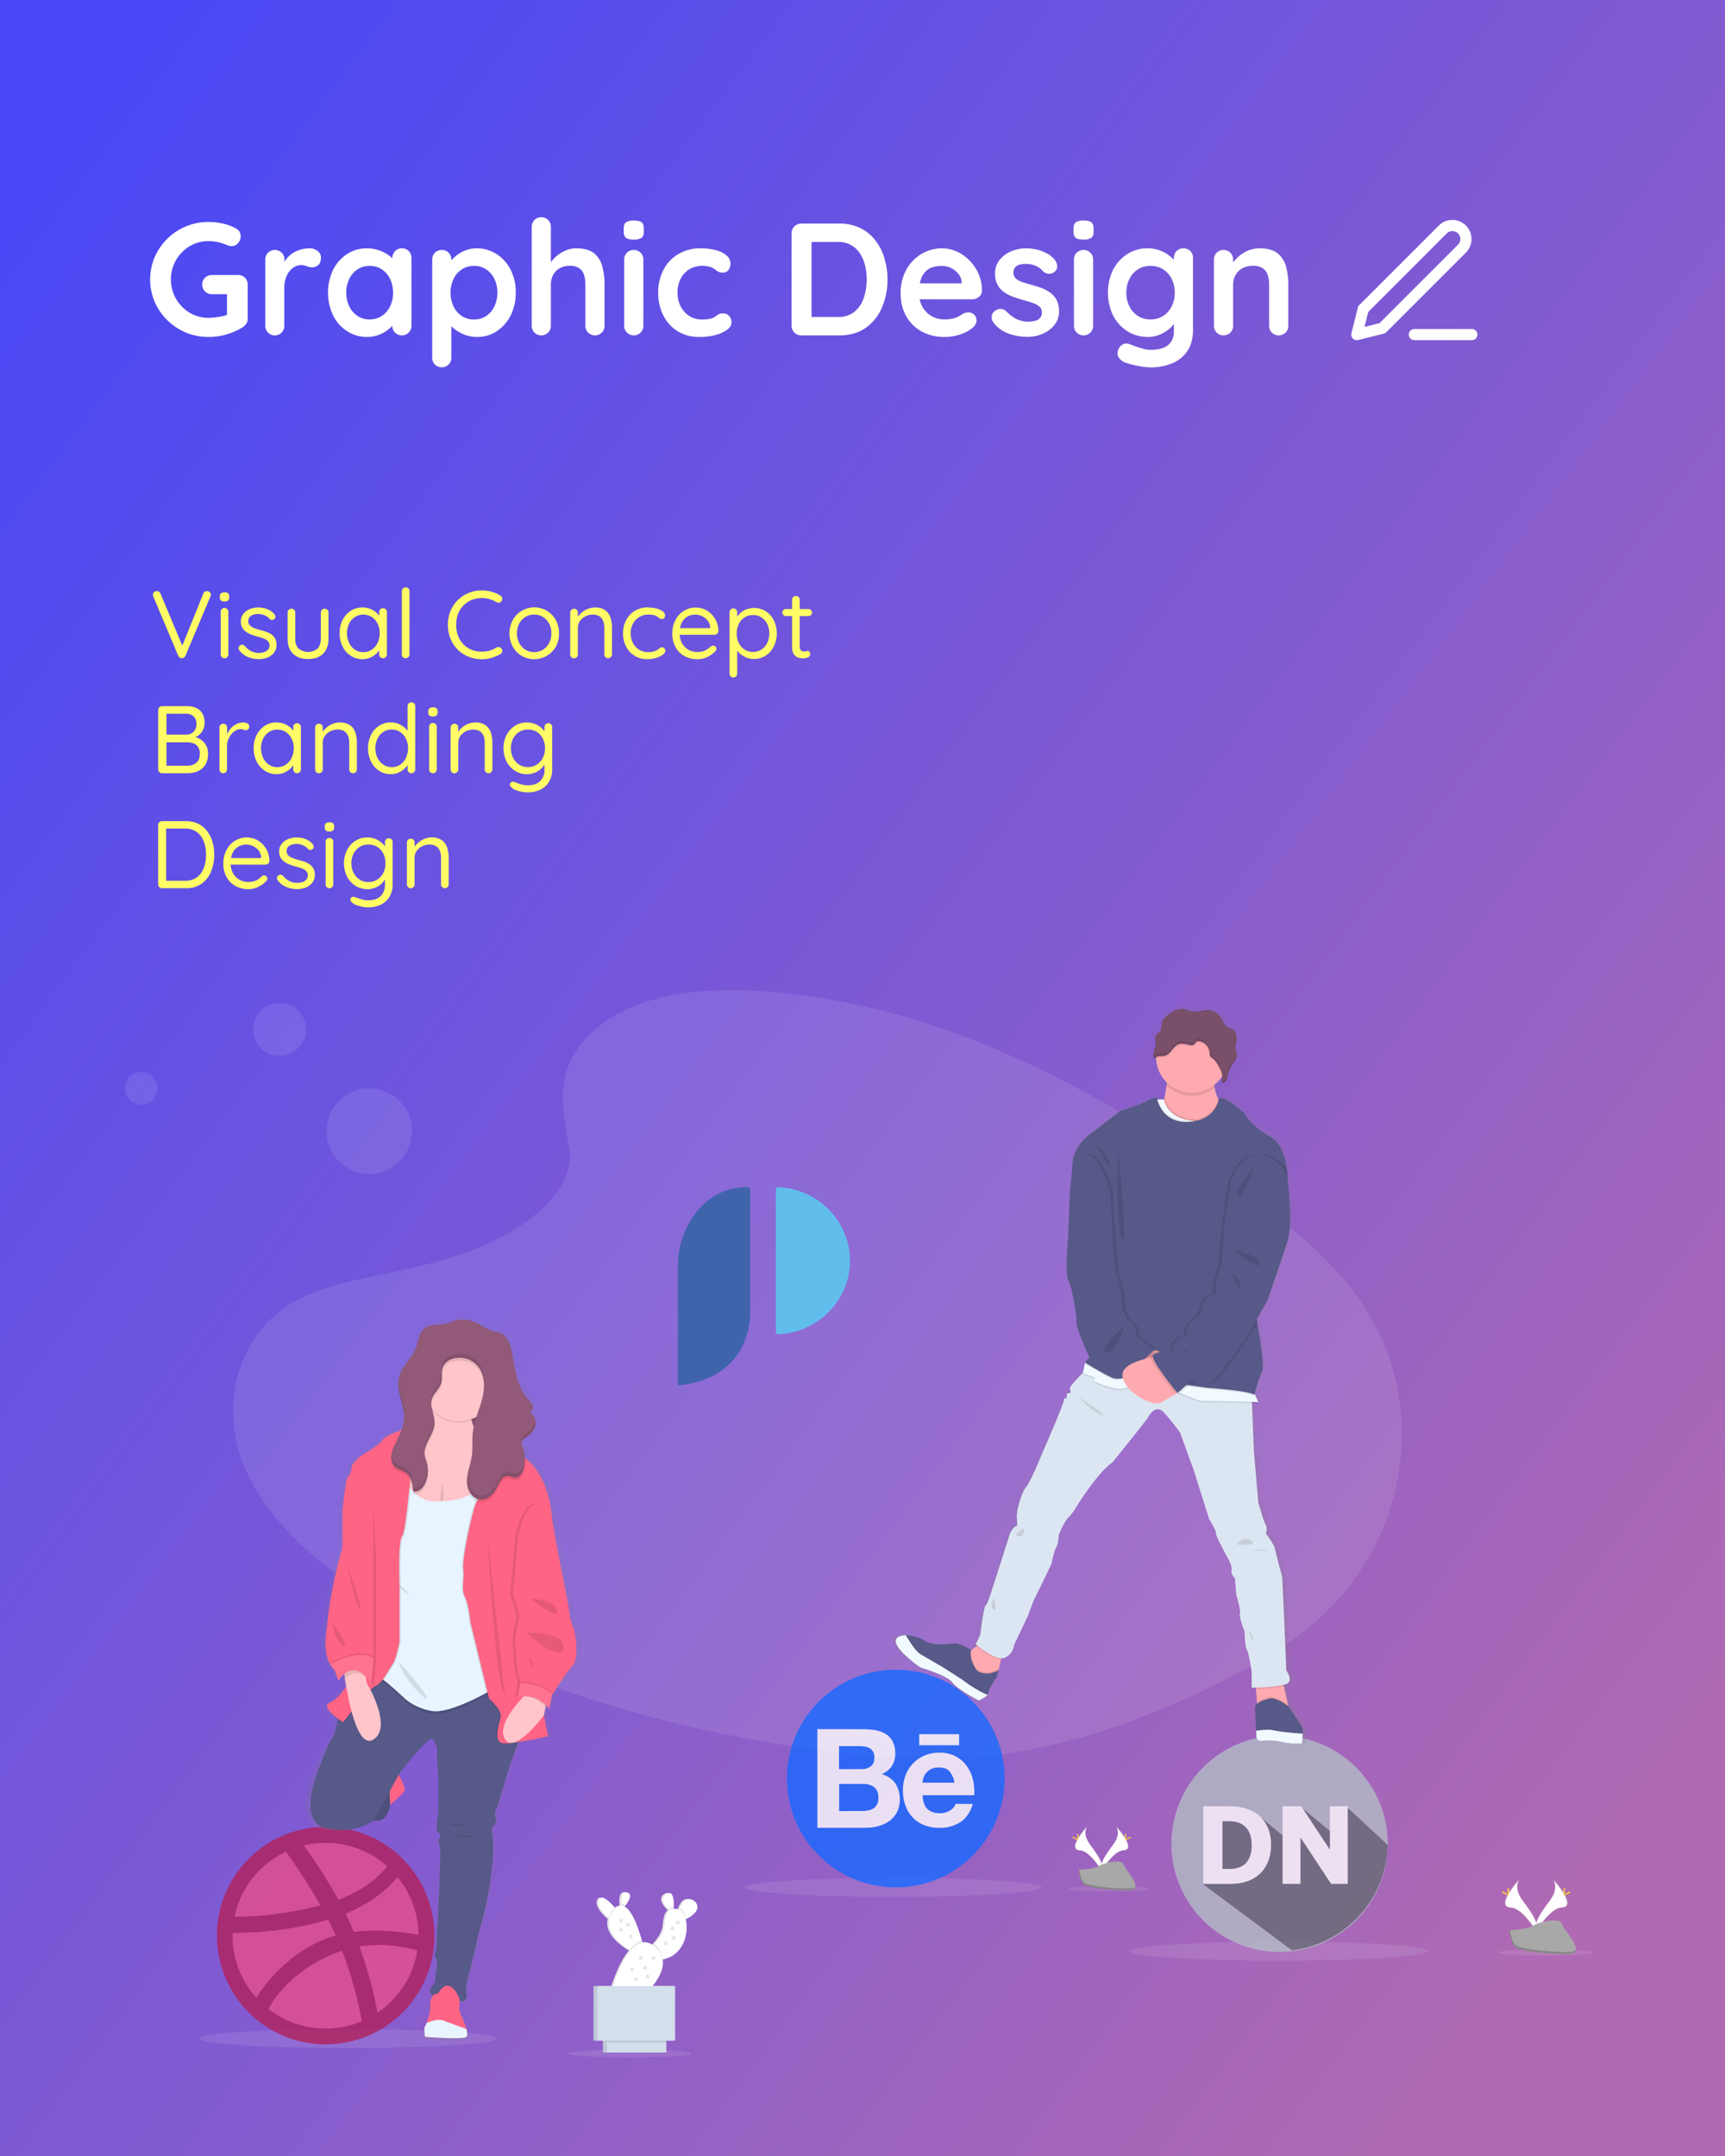 <svg xmlns="http://www.w3.org/2000/svg" xmlns:xlink="http://www.w3.org/1999/xlink" viewBox="0 0 1080 1350">
  <rect x="0" y="0" width="1080" height="1350" fill="#333333" stroke="none"/>
  <defs>
    <style>
      .cls-1 {
        fill: url(#linear-gradient);
      }

      .cls-2, .cls-5 {
        fill: #fff;
      }

      .cls-3 {
        fill: #fffc66;
      }

      .cls-4 {
        fill: none;
        stroke: #fff;
        stroke-linecap: round;
        stroke-linejoin: round;
        stroke-width: 7px;
      }

      .cls-19, .cls-5, .cls-6 {
        opacity: 0.1;
      }

      .cls-5, .cls-6, .cls-9 {
        isolation: isolate;
      }

      .cls-7 {
        fill: #ffd037;
      }

      .cls-8 {
        fill: #a8a8a8;
      }

      .cls-9 {
        opacity: 0.2;
      }

      .cls-10 {
        opacity: 0.8;
      }

      .cls-11 {
        fill: #e74d89;
      }

      .cls-12 {
        fill: #b2215a;
      }

      .cls-13 {
        fill: url(#linear-gradient-2);
      }

      .cls-14 {
        fill: #925978;
      }

      .cls-15 {
        fill: #ff6484;
      }

      .cls-16 {
        fill: #575988;
      }

      .cls-17 {
        fill: #ffc5cb;
      }

      .cls-18 {
        fill: #e8f4ff;
      }

      .cls-20 {
        fill: #1769ff;
      }

      .cls-21 {
        fill: #b3bbc6;
      }

      .cls-22 {
        fill: #666c76;
      }

      .cls-23 {
        fill: url(#linear-gradient-3);
      }

      .cls-24 {
        fill: #ffaab0;
      }

      .cls-25 {
        fill: #dce6f2;
      }

      .cls-26 {
        fill: #f1faff;
      }

      .cls-27 {
        fill: #794f6a;
      }

      .cls-28 {
        fill: #61beec;
      }

      .cls-29 {
        fill: #4064ac;
      }

      .cls-30 {
        fill: #d4dfec;
      }
    </style>
    <linearGradient id="linear-gradient" x1="-73.45" y1="218.51" x2="1075.66" y2="1073.6" gradientUnits="userSpaceOnUse">
      <stop offset="0.01" stop-color="#4848f6"/>
      <stop offset="1" stop-color="#b06ab3"/>
    </linearGradient>
    <linearGradient id="linear-gradient-2" x1="336.59" y1="17.48" x2="336.59" y2="470.7" gradientTransform="matrix(1, 0, 0, -1, -58.95, 1295.14)" gradientUnits="userSpaceOnUse">
      <stop offset="0" stop-color="gray" stop-opacity="0.25"/>
      <stop offset="0.54" stop-color="gray" stop-opacity="0.12"/>
      <stop offset="1" stop-color="gray" stop-opacity="0.1"/>
    </linearGradient>
    <linearGradient id="linear-gradient-3" x1="747.51" y1="203.68" x2="747.51" y2="665.49" xlink:href="#linear-gradient-2"/>
  </defs>
  <title>graphic-design-card</title>
  <g id="Design">
    <rect class="cls-1" width="1080" height="1350"/>
    <g>
      <path class="cls-2" d="M130.5,211a36.08,36.08,0,0,1-14.2-2.8A36.77,36.77,0,0,1,96.85,189a35.81,35.81,0,0,1,0-28,36.77,36.77,0,0,1,19.45-19.2,35.91,35.91,0,0,1,14.2-2.8,40.74,40.74,0,0,1,9.1,1,32.07,32.07,0,0,1,8.1,3,5.38,5.38,0,0,1,2.25,2.15,5.61,5.61,0,0,1,.75,2.75,6.49,6.49,0,0,1-1.6,4.3,5.11,5.11,0,0,1-4.1,1.9,7.43,7.43,0,0,1-1.65-.2,7.1,7.1,0,0,1-1.65-.6,27.58,27.58,0,0,0-5.3-1.7,28.1,28.1,0,0,0-5.9-.6,22.37,22.37,0,0,0-11.85,3.25,24.19,24.19,0,0,0-8.5,8.7,24.53,24.53,0,0,0,0,24.05,24,24,0,0,0,8.5,8.75A22.37,22.37,0,0,0,130.5,199a40.4,40.4,0,0,0,6.6-.6,25.38,25.38,0,0,0,5.9-1.6l-.9,3V182.7l1.7,1.5H132.7a6,6,0,0,1-4.35-1.7,6.16,6.16,0,0,1,0-8.6,6,6,0,0,1,4.35-1.7h16.4a5.73,5.73,0,0,1,4.3,1.75,6,6,0,0,1,1.7,4.35v21.2a5.49,5.49,0,0,1-.95,3.3,8.38,8.38,0,0,1-2.15,2.1A43.43,43.43,0,0,1,142,209.35,39.28,39.28,0,0,1,130.5,211Z"/>
      <path class="cls-2" d="M172.1,210a5.73,5.73,0,0,1-4.3-1.75,6,6,0,0,1-1.7-4.35V162.6a6,6,0,0,1,1.7-4.35,6.16,6.16,0,0,1,8.6,0,6,6,0,0,1,1.7,4.35V172l-.7-6.7a15.38,15.38,0,0,1,2.85-4.25,16.91,16.91,0,0,1,3.95-3.1,18.05,18.05,0,0,1,4.7-1.85,21.36,21.36,0,0,1,5-.6,7.67,7.67,0,0,1,5,1.7,5.06,5.06,0,0,1,2.05,4q0,3.3-1.7,4.75a5.57,5.57,0,0,1-3.7,1.45,8.21,8.21,0,0,1-3.45-.7,8.49,8.49,0,0,0-3.55-.7,8.63,8.63,0,0,0-3.65.85,10.09,10.09,0,0,0-3.4,2.65,13.92,13.92,0,0,0-2.5,4.45,18.63,18.63,0,0,0-1,6.25v23.7a6,6,0,0,1-1.7,4.35A5.73,5.73,0,0,1,172.1,210Z"/>
      <path class="cls-2" d="M251.6,155.5a5.84,5.84,0,0,1,4.3,1.7,6,6,0,0,1,1.7,4.4v42.3a6,6,0,0,1-1.7,4.35,6.16,6.16,0,0,1-8.6,0,6,6,0,0,1-1.7-4.35V199l2.2.9a5.63,5.63,0,0,1-1.4,3.15,19.06,19.06,0,0,1-3.8,3.65,23.12,23.12,0,0,1-5.65,3.05,19.57,19.57,0,0,1-7,1.25,22.83,22.83,0,0,1-12.5-3.55,25,25,0,0,1-8.85-9.8,33.53,33.53,0,0,1,0-28.8,25.25,25.25,0,0,1,8.75-9.8,22,22,0,0,1,12.2-3.55,23,23,0,0,1,7.9,1.3,23.86,23.86,0,0,1,6.25,3.3,18.76,18.76,0,0,1,4.1,4.05,6.43,6.43,0,0,1,1.45,3.45l-3.6,1.3v-7.3a6,6,0,0,1,1.7-4.35A5.73,5.73,0,0,1,251.6,155.5ZM231.4,200a13.54,13.54,0,0,0,7.7-2.2,14.87,14.87,0,0,0,5.15-6,19.21,19.21,0,0,0,1.85-8.5,19.43,19.43,0,0,0-1.85-8.6,14.87,14.87,0,0,0-5.15-6,13.54,13.54,0,0,0-7.7-2.2,13.35,13.35,0,0,0-7.6,2.2,14.87,14.87,0,0,0-5.15,6,19.43,19.43,0,0,0-1.85,8.6,19.21,19.21,0,0,0,1.85,8.5,14.87,14.87,0,0,0,5.15,6A13.35,13.35,0,0,0,231.4,200Z"/>
      <path class="cls-2" d="M298.3,155.5a22.78,22.78,0,0,1,12.55,3.55,25.27,25.27,0,0,1,8.8,9.75,30.64,30.64,0,0,1,3.25,14.4,31,31,0,0,1-3.25,14.45,25.45,25.45,0,0,1-8.7,9.8A22,22,0,0,1,298.7,211a21.49,21.49,0,0,1-7.5-1.3,24,24,0,0,1-6.15-3.3,18.54,18.54,0,0,1-4.1-4.05,6.43,6.43,0,0,1-1.45-3.45l3.1-1.3v26.3a6,6,0,0,1-1.7,4.35,6.22,6.22,0,0,1-8.6.05,5.94,5.94,0,0,1-1.7-4.4V162.6a6,6,0,0,1,1.7-4.35,6.16,6.16,0,0,1,8.6,0,6,6,0,0,1,1.7,4.35v4.9l-1.7-.9a5.56,5.56,0,0,1,1.4-3.15,20.06,20.06,0,0,1,3.8-3.7,21.74,21.74,0,0,1,5.55-3.05A18.49,18.49,0,0,1,298.3,155.5Zm-1.5,11a13.51,13.51,0,0,0-7.7,2.2,14.93,14.93,0,0,0-5.15,6,19,19,0,0,0-1.85,8.55,19.41,19.41,0,0,0,1.85,8.55,14.76,14.76,0,0,0,5.15,6.05,13.51,13.51,0,0,0,7.7,2.2,13.31,13.31,0,0,0,7.65-2.2,15,15,0,0,0,5.1-6.05,19.55,19.55,0,0,0,1.85-8.55,19.12,19.12,0,0,0-1.85-8.55,15.21,15.21,0,0,0-5.1-6A13.31,13.31,0,0,0,296.8,166.5Z"/>
      <path class="cls-2" d="M361,155.5q7.2,0,10.95,3.1a15.8,15.8,0,0,1,5.15,8.25,43.74,43.74,0,0,1,1.4,11.45v25.6a6,6,0,0,1-1.7,4.35,6.16,6.16,0,0,1-8.6,0,6,6,0,0,1-1.7-4.35V178.3a20.69,20.69,0,0,0-.8-6,8.19,8.19,0,0,0-2.9-4.25,9.72,9.72,0,0,0-6-1.6,12.48,12.48,0,0,0-6.5,1.6,10.34,10.34,0,0,0-4.05,4.25,12.93,12.93,0,0,0-1.35,6v25.6a6,6,0,0,1-1.7,4.35,6.16,6.16,0,0,1-8.6,0,6,6,0,0,1-1.7-4.35V142.1a6,6,0,0,1,1.7-4.35,6.16,6.16,0,0,1,8.6,0,6,6,0,0,1,1.7,4.35v24.8l-1.5-.3a22.32,22.32,0,0,1,2.5-3.65,21.1,21.1,0,0,1,3.9-3.65,20.83,20.83,0,0,1,5.1-2.75A17.21,17.21,0,0,1,361,155.5Z"/>
      <path class="cls-2" d="M396.7,150c-2.27,0-3.87-.37-4.8-1.1s-1.4-2-1.4-3.9v-1.9c0-1.93.51-3.25,1.55-3.95a8.55,8.55,0,0,1,4.75-1.05c2.33,0,4,.37,4.9,1.1s1.4,2,1.4,3.9V145c0,1.93-.5,3.25-1.5,3.95A8.78,8.78,0,0,1,396.7,150Zm6.1,53.9a6,6,0,0,1-1.7,4.35,6.16,6.16,0,0,1-8.6,0,6,6,0,0,1-1.7-4.35V162.6a6,6,0,0,1,1.7-4.35,6.16,6.16,0,0,1,8.6,0,6,6,0,0,1,1.7,4.35Z"/>
      <path class="cls-2" d="M438.4,155.5a36.85,36.85,0,0,1,10,1.2,16.23,16.23,0,0,1,6.6,3.35,6.76,6.76,0,0,1,2.35,5.15,6.52,6.52,0,0,1-1.2,3.75,4,4,0,0,1-3.5,1.75,6.31,6.31,0,0,1-4.5-1.6,10.72,10.72,0,0,0-1.9-1.3,9.14,9.14,0,0,0-3.05-1,20.64,20.64,0,0,0-3-.35,16.07,16.07,0,0,0-8.65,2.2,14.62,14.62,0,0,0-5.45,6,18.83,18.83,0,0,0-1.9,8.65,18.26,18.26,0,0,0,1.95,8.55,15.29,15.29,0,0,0,5.4,6,14.44,14.44,0,0,0,7.95,2.2,26.63,26.63,0,0,0,4.3-.3,10.66,10.66,0,0,0,3-.9,18.51,18.51,0,0,0,2.5-1.7,5.12,5.12,0,0,1,3.3-.9,5,5,0,0,1,4,1.65,6.06,6.06,0,0,1,1.4,4.05c0,1.67-.94,3.18-2.8,4.55a22.41,22.41,0,0,1-7.35,3.3A37.26,37.26,0,0,1,437.9,211a25.19,25.19,0,0,1-13.7-3.65,24.35,24.35,0,0,1-8.95-9.95,31.09,31.09,0,0,1-3.15-14.1,30,30,0,0,1,3.35-14.45,24.79,24.79,0,0,1,9.3-9.8A26.06,26.06,0,0,1,438.4,155.5Z"/>
      <path class="cls-2" d="M525.6,140a29.14,29.14,0,0,1,12.8,2.7,26.83,26.83,0,0,1,9.45,7.55,33.87,33.87,0,0,1,5.8,11.2,45.9,45.9,0,0,1,2,13.55,43.38,43.38,0,0,1-3.5,17.65A29.89,29.89,0,0,1,542,205.3Q535.29,210,525.6,210H501.7a6,6,0,0,1-6.1-6.1V146.1a6,6,0,0,1,6.1-6.1Zm-1,58.5a15.8,15.8,0,0,0,10.3-3.25,18.74,18.74,0,0,0,5.85-8.6A35.53,35.53,0,0,0,542.6,175a37.2,37.2,0,0,0-1.05-8.95,23.37,23.37,0,0,0-3.25-7.5,15.69,15.69,0,0,0-13.7-7.05H507.1l1-.9v49l-.6-1.1Z"/>
      <path class="cls-2" d="M591.6,211a29.31,29.31,0,0,1-14.75-3.55,24.56,24.56,0,0,1-9.61-9.65,28.24,28.24,0,0,1-3.35-13.8,30.35,30.35,0,0,1,3.65-15.35,25.89,25.89,0,0,1,9.56-9.75,24.61,24.61,0,0,1,12.5-3.4,22.73,22.73,0,0,1,9.64,2.1,26.31,26.31,0,0,1,8,5.75,27.88,27.88,0,0,1,5.56,8.45,25.81,25.81,0,0,1,2,10.2,5.08,5.08,0,0,1-1.9,3.9,6.36,6.36,0,0,1-4.2,1.5H570.6l-3-10h36.69l-2.19,2v-2.7a9.13,9.13,0,0,0-2.06-5.2,13.39,13.39,0,0,0-4.59-3.65,13.14,13.14,0,0,0-5.85-1.35,19.16,19.16,0,0,0-5.61.8,10.7,10.7,0,0,0-4.5,2.7,13.32,13.32,0,0,0-3,5.1,25.34,25.34,0,0,0-1.1,8.1,17.48,17.48,0,0,0,2.25,9.15A15.41,15.41,0,0,0,591,200a23.19,23.19,0,0,0,5.9-.6,13.32,13.32,0,0,0,3.56-1.45c.9-.57,1.71-1,2.44-1.45a7.68,7.68,0,0,1,3.4-.9,5,5,0,0,1,5.1,5q0,2.7-2.79,4.9a23.19,23.19,0,0,1-7.31,3.85A29,29,0,0,1,591.6,211Z"/>
      <path class="cls-2" d="M621.79,201.7a5.66,5.66,0,0,1-.9-3.6,4.85,4.85,0,0,1,2.6-3.8,5.4,5.4,0,0,1,3.4-.85,5.68,5.68,0,0,1,3.5,1.85,23.92,23.92,0,0,0,6.1,4.5,17.78,17.78,0,0,0,8,1.6,28.07,28.07,0,0,0,3.3-.45,6.33,6.33,0,0,0,3.15-1.6,5,5,0,0,0,1.35-3.85,4.4,4.4,0,0,0-1.5-3.5,12.49,12.49,0,0,0-3.95-2.2q-2.45-.9-5.45-1.7t-6.35-2a26.36,26.36,0,0,1-5.95-2.85,13.82,13.82,0,0,1-4.4-4.65,14.29,14.29,0,0,1-1.7-7.3,13.22,13.22,0,0,1,2.8-8.5,18.42,18.42,0,0,1,7.25-5.4,23.54,23.54,0,0,1,9.35-1.9,30.11,30.11,0,0,1,6.5.75,25.3,25.3,0,0,1,6.5,2.4,16,16,0,0,1,5.2,4.35,7,7,0,0,1,1.3,3.6,4.28,4.28,0,0,1-1.9,3.8,4.82,4.82,0,0,1-3.5,1,5.3,5.3,0,0,1-3.3-1.35,11.79,11.79,0,0,0-4.55-3.5,15.57,15.57,0,0,0-6.55-1.3,16.93,16.93,0,0,0-3.25.35,6.4,6.4,0,0,0-3.05,1.5,5.46,5.46,0,0,0,.2,7.3,11.4,11.4,0,0,0,4,2.2q2.55.85,5.45,1.65c2,.53,4,1.17,6.1,1.9a23.89,23.89,0,0,1,5.7,2.9,13.62,13.62,0,0,1,4.2,4.65,14.66,14.66,0,0,1,1.6,7.25,13.14,13.14,0,0,1-3,8.7,19,19,0,0,1-7.5,5.45,24,24,0,0,1-9.2,1.85,36,36,0,0,1-11.8-2.05A20.44,20.44,0,0,1,621.79,201.7Z"/>
      <path class="cls-2" d="M678.29,150c-2.26,0-3.86-.37-4.8-1.1s-1.4-2-1.4-3.9v-1.9c0-1.93.52-3.25,1.55-3.95a8.59,8.59,0,0,1,4.75-1.05c2.34,0,4,.37,4.9,1.1s1.4,2,1.4,3.9V145c0,1.93-.5,3.25-1.5,3.95A8.76,8.76,0,0,1,678.29,150Zm6.1,53.9a6,6,0,0,1-1.7,4.35,6.16,6.16,0,0,1-8.6,0,6,6,0,0,1-1.7-4.35V162.6a6,6,0,0,1,1.7-4.35,6.16,6.16,0,0,1,8.6,0,6,6,0,0,1,1.7,4.35Z"/>
      <path class="cls-2" d="M718.39,155.5a21.87,21.87,0,0,1,7.7,1.3,22.39,22.39,0,0,1,6,3.3,19.5,19.5,0,0,1,4,4.05,6.43,6.43,0,0,1,1.45,3.45l-2.6,1.3v-7.3a6,6,0,0,1,1.7-4.35,5.74,5.74,0,0,1,4.3-1.75,5.82,5.82,0,0,1,4.3,1.7,5.92,5.92,0,0,1,1.7,4.4v44.5q0,8.7-3.75,14a21.21,21.21,0,0,1-9.85,7.6,36.23,36.23,0,0,1-13.1,2.35,35.77,35.77,0,0,1-5.2-.5q-3.2-.51-6.1-1.2a35,35,0,0,1-4.4-1.3,8.57,8.57,0,0,1-4.15-3.25,5,5,0,0,1-.45-4.15,6.26,6.26,0,0,1,2.9-3.95,5,5,0,0,1,4.2-.25q1,.3,3.3,1.2a50.8,50.8,0,0,0,5.05,1.65,18.77,18.77,0,0,0,4.85.75q7.5,0,11.1-3a10.22,10.22,0,0,0,3.6-8.3V199l1.2.9a5.72,5.72,0,0,1-1.35,3.15,18.32,18.32,0,0,1-3.7,3.65,22.23,22.23,0,0,1-5.55,3.05,18.58,18.58,0,0,1-6.8,1.25,23.7,23.7,0,0,1-12.8-3.55,25.07,25.07,0,0,1-9-9.8,33.07,33.07,0,0,1,0-28.8,25.37,25.37,0,0,1,8.9-9.8A22.85,22.85,0,0,1,718.39,155.5Zm1.9,11a14.2,14.2,0,0,0-7.9,2.2,15.07,15.07,0,0,0-5.3,6,19,19,0,0,0-1.9,8.6,18.83,18.83,0,0,0,1.9,8.5,15.07,15.07,0,0,0,5.3,6,14.2,14.2,0,0,0,7.9,2.2,14.35,14.35,0,0,0,8-2.2,14.92,14.92,0,0,0,5.3-6,18.7,18.7,0,0,0,1.9-8.5,18.91,18.91,0,0,0-1.9-8.6,14.92,14.92,0,0,0-5.3-6A14.35,14.35,0,0,0,720.29,166.5Z"/>
      <path class="cls-2" d="M788.59,155.5q7.41,0,11.25,3.1a15.72,15.72,0,0,1,5.3,8.25,42.05,42.05,0,0,1,1.45,11.45v25.6a6,6,0,0,1-1.7,4.35,6.16,6.16,0,0,1-8.6,0,6,6,0,0,1-1.7-4.35V178.3a19.35,19.35,0,0,0-.85-6,8.16,8.16,0,0,0-3-4.25,10.54,10.54,0,0,0-6.3-1.6,13.22,13.22,0,0,0-6.75,1.6,11,11,0,0,0-4.2,4.25,12.27,12.27,0,0,0-1.45,6v25.6a6,6,0,0,1-1.7,4.35,6.16,6.16,0,0,1-8.6,0,6,6,0,0,1-1.7-4.35V162.6a6,6,0,0,1,1.7-4.35,6.16,6.16,0,0,1,8.6,0,6,6,0,0,1,1.7,4.35v4.3l-1.5-.3a20.05,20.05,0,0,1,2.6-3.65,25.22,25.22,0,0,1,4-3.65,20.61,20.61,0,0,1,5.2-2.75A18.43,18.43,0,0,1,788.59,155.5Z"/>
    </g>
    <g>
      <path class="cls-3" d="M129.53,370.12a2.55,2.55,0,0,1,1.74.63,2.09,2.09,0,0,1,.72,1.65,3,3,0,0,1-.24,1.08l-15.66,37.14a2.62,2.62,0,0,1-1,1.17,2.52,2.52,0,0,1-1.35.39,2.74,2.74,0,0,1-1.26-.45,2.37,2.37,0,0,1-.9-1.11L96,373.54a2.21,2.21,0,0,1-.18-.51,2.62,2.62,0,0,1-.06-.57,2.11,2.11,0,0,1,.81-1.77,2.6,2.6,0,0,1,1.59-.63,2.43,2.43,0,0,1,2.34,1.68l14.34,34.2h-1.38l13.86-34.32A2.34,2.34,0,0,1,129.53,370.12Z"/>
      <path class="cls-3" d="M140.57,376.66a3.42,3.42,0,0,1-2.22-.6,2.28,2.28,0,0,1-.72-1.86v-.84a2.2,2.2,0,0,1,.78-1.86,3.58,3.58,0,0,1,2.22-.6,3.31,3.31,0,0,1,2.16.6,2.28,2.28,0,0,1,.72,1.86v.84a2.24,2.24,0,0,1-.75,1.86A3.44,3.44,0,0,1,140.57,376.66Zm2.4,33.06a2.42,2.42,0,0,1-.69,1.74,2.27,2.27,0,0,1-1.71.72,2.25,2.25,0,0,1-1.74-.72,2.48,2.48,0,0,1-.66-1.74V383.08a2.4,2.4,0,1,1,4.8,0Z"/>
      <path class="cls-3" d="M149.87,407.26a2.53,2.53,0,0,1-.48-1.65,2,2,0,0,1,1-1.53,2.11,2.11,0,0,1,1.41-.36,2.2,2.2,0,0,1,1.47.78,13.37,13.37,0,0,0,3.84,3.15,11,11,0,0,0,5.28,1.17,12,12,0,0,0,2.88-.48,5.32,5.32,0,0,0,2.43-1.47,3.9,3.9,0,0,0,1-2.79,3.55,3.55,0,0,0-1-2.67,7.79,7.79,0,0,0-2.64-1.62,29.55,29.55,0,0,0-3.54-1.11q-2-.54-3.9-1.23a15.07,15.07,0,0,1-3.45-1.74,8.17,8.17,0,0,1-2.46-2.64,7.54,7.54,0,0,1-.93-3.87,7.63,7.63,0,0,1,1.47-4.68,9.54,9.54,0,0,1,4-3.06,13.5,13.5,0,0,1,5.43-1.08,16.84,16.84,0,0,1,3.51.39,13.54,13.54,0,0,1,3.57,1.32,10,10,0,0,1,3.06,2.55,2.41,2.41,0,0,1,.6,1.5,1.92,1.92,0,0,1-.78,1.62,2.16,2.16,0,0,1-1.47.42,2.06,2.06,0,0,1-1.35-.6,8.33,8.33,0,0,0-3.15-2.31,10.48,10.48,0,0,0-4.17-.81,9.63,9.63,0,0,0-2.82.42,5.17,5.17,0,0,0-2.31,1.41,3.83,3.83,0,0,0-.93,2.73,3.78,3.78,0,0,0,1.08,2.64,7.4,7.4,0,0,0,2.76,1.65q1.74.63,3.84,1.23,1.92.48,3.69,1.11A13.15,13.15,0,0,1,170,397.3a7.37,7.37,0,0,1,2.28,2.61,8.48,8.48,0,0,1,.84,4,7.55,7.55,0,0,1-1.56,4.77,9.81,9.81,0,0,1-4.11,3.06,14.28,14.28,0,0,1-5.49,1,17.68,17.68,0,0,1-6.51-1.26A13,13,0,0,1,149.87,407.26Z"/>
      <path class="cls-3" d="M203.27,381.16a2.3,2.3,0,0,1,1.74.69,2.38,2.38,0,0,1,.66,1.71v16.38q0,6.06-3.39,9.39t-9.45,3.33q-6,0-9.39-3.33t-3.39-9.39V383.56a2.36,2.36,0,0,1,2.4-2.4,2.3,2.3,0,0,1,1.74.69,2.38,2.38,0,0,1,.66,1.71v16.38q0,4.08,2.1,6.18a9.41,9.41,0,0,0,11.85,0q2.07-2.1,2.07-6.18V383.56a2.36,2.36,0,0,1,2.4-2.4Z"/>
      <path class="cls-3" d="M239.81,380.86a2.3,2.3,0,0,1,1.74.69,2.38,2.38,0,0,1,.66,1.71v26.46a2.42,2.42,0,0,1-.69,1.74,2.39,2.39,0,0,1-3.42,0,2.42,2.42,0,0,1-.69-1.74V404l1.14-.12a5.84,5.84,0,0,1-.9,2.88,11.42,11.42,0,0,1-2.46,2.91,13.35,13.35,0,0,1-3.66,2.22,11.8,11.8,0,0,1-4.56.87,13.17,13.17,0,0,1-7.35-2.13,14.71,14.71,0,0,1-5.13-5.79,18.15,18.15,0,0,1-1.86-8.34,17.87,17.87,0,0,1,1.89-8.37,14.7,14.7,0,0,1,5.1-5.7,13.05,13.05,0,0,1,7.23-2.07,13.45,13.45,0,0,1,4.8.84,12.61,12.61,0,0,1,3.87,2.28,10.84,10.84,0,0,1,2.55,3.18,7.52,7.52,0,0,1,.9,3.48l-1.56-.36v-6.54a2.36,2.36,0,0,1,2.4-2.4Zm-12.36,27.48a9.26,9.26,0,0,0,5.31-1.56,10.72,10.72,0,0,0,3.63-4.23,13.42,13.42,0,0,0,1.32-6,13.29,13.29,0,0,0-1.32-6,10.49,10.49,0,0,0-3.63-4.2,10,10,0,0,0-10.56,0,10.32,10.32,0,0,0-3.63,4.14,14.5,14.5,0,0,0,0,12.09,10.72,10.72,0,0,0,3.63,4.23A9.16,9.16,0,0,0,227.45,408.34Z"/>
      <path class="cls-3" d="M256.37,409.72a2.46,2.46,0,0,1-2.46,2.46,2.18,2.18,0,0,1-1.68-.72,2.48,2.48,0,0,1-.66-1.74V370.18a2.36,2.36,0,0,1,2.4-2.4,2.3,2.3,0,0,1,1.74.69,2.38,2.38,0,0,1,.66,1.71Z"/>
      <path class="cls-3" d="M313.25,372.94a2.08,2.08,0,0,1,1.17,1.62,2.51,2.51,0,0,1-.57,2,1.79,1.79,0,0,1-1.38.84,3.2,3.2,0,0,1-1.68-.36,18.55,18.55,0,0,0-4.26-1.89,17.41,17.41,0,0,0-11.28.54,15.24,15.24,0,0,0-5.1,3.45,15.69,15.69,0,0,0-3.36,5.28,18.42,18.42,0,0,0-1.2,6.78,18.77,18.77,0,0,0,1.26,7.08,15.74,15.74,0,0,0,3.45,5.31,14.73,14.73,0,0,0,5.1,3.33,17.2,17.2,0,0,0,6.33,1.14,17,17,0,0,0,4.74-.66,17.38,17.38,0,0,0,4.32-1.92,2.8,2.8,0,0,1,1.68-.3,2.25,2.25,0,0,1,1.44.84,2.54,2.54,0,0,1,.54,2,2,2,0,0,1-1.14,1.53,22.7,22.7,0,0,1-3.42,1.65,24.13,24.13,0,0,1-4,1.17,20.92,20.92,0,0,1-4.17.42,22.23,22.23,0,0,1-8.16-1.5,20.27,20.27,0,0,1-11.43-11.13,22.56,22.56,0,0,1-1.71-9,22.15,22.15,0,0,1,1.62-8.58,20.48,20.48,0,0,1,4.53-6.78,21.14,21.14,0,0,1,6.78-4.5,21.46,21.46,0,0,1,8.37-1.62,22.27,22.27,0,0,1,6.09.84A20.48,20.48,0,0,1,313.25,372.94Z"/>
      <path class="cls-3" d="M350,396.58a16.84,16.84,0,0,1-2,8.34,15.63,15.63,0,0,1-21.39,5.76,15.43,15.43,0,0,1-5.58-5.76,17.84,17.84,0,0,1,0-16.68,15.43,15.43,0,0,1,5.58-5.76A15.38,15.38,0,0,1,348,388.24,16.84,16.84,0,0,1,350,396.58Zm-4.8,0a12.8,12.8,0,0,0-1.41-6.12,10.66,10.66,0,0,0-3.84-4.14,10.74,10.74,0,0,0-11,0,10.58,10.58,0,0,0-3.87,4.14,12.8,12.8,0,0,0-1.41,6.12,12.67,12.67,0,0,0,1.41,6.06,10.8,10.8,0,0,0,3.87,4.17,10.56,10.56,0,0,0,11,0,10.88,10.88,0,0,0,3.84-4.17A12.67,12.67,0,0,0,345.23,396.58Z"/>
      <path class="cls-3" d="M372.41,380.38a10.83,10.83,0,0,1,6.42,1.68,9.11,9.11,0,0,1,3.33,4.5,18.93,18.93,0,0,1,1,6.3v16.86a2.42,2.42,0,0,1-.69,1.74,2.39,2.39,0,0,1-3.42,0,2.42,2.42,0,0,1-.69-1.74V393a11.58,11.58,0,0,0-.69-4.11,6.15,6.15,0,0,0-2.28-2.94,7.49,7.49,0,0,0-4.35-1.11,9.73,9.73,0,0,0-4.62,1.11,9.24,9.24,0,0,0-3.36,2.94,7.08,7.08,0,0,0-1.26,4.11v16.74a2.42,2.42,0,0,1-.69,1.74,2.39,2.39,0,0,1-3.42,0,2.42,2.42,0,0,1-.69-1.74V383.56a2.36,2.36,0,0,1,2.4-2.4,2.3,2.3,0,0,1,1.74.69,2.38,2.38,0,0,1,.66,1.71v4.26l-1.2,1.32A8.49,8.49,0,0,1,362,386a12.52,12.52,0,0,1,2.7-2.85,13.77,13.77,0,0,1,3.6-2A11.59,11.59,0,0,1,372.41,380.38Z"/>
      <path class="cls-3" d="M405.53,380.38a21.31,21.31,0,0,1,5.52.66,10.72,10.72,0,0,1,3.9,1.8,3.27,3.27,0,0,1,1.44,2.58,2.56,2.56,0,0,1-.51,1.5,1.69,1.69,0,0,1-1.47.72,2.51,2.51,0,0,1-1.29-.3,4.33,4.33,0,0,1-1-.78,3.91,3.91,0,0,0-1.23-.84,6.49,6.49,0,0,0-2.1-.66,16.43,16.43,0,0,0-2.82-.24,10.72,10.72,0,0,0-5.76,1.56,10.88,10.88,0,0,0-3.93,4.2,12.54,12.54,0,0,0-1.41,6,12.76,12.76,0,0,0,1.38,6,10.8,10.8,0,0,0,3.84,4.2,10.41,10.41,0,0,0,5.7,1.56,12.29,12.29,0,0,0,3.33-.36,11.26,11.26,0,0,0,2.13-.84,7.29,7.29,0,0,0,1.59-1.2,2.09,2.09,0,0,1,1.59-.6A1.9,1.9,0,0,1,416,406a2.47,2.47,0,0,1,.54,1.62,3.2,3.2,0,0,1-1.5,2.28,13,13,0,0,1-4.05,2,18.26,18.26,0,0,1-5.73.84,14.78,14.78,0,0,1-8-2.13,14.5,14.5,0,0,1-5.31-5.82,17.83,17.83,0,0,1-1.89-8.25,17.2,17.2,0,0,1,1.95-8.22,14.79,14.79,0,0,1,13.47-8Z"/>
      <path class="cls-3" d="M436.91,412.78a16.75,16.75,0,0,1-8.4-2,14.33,14.33,0,0,1-5.58-5.61,16.73,16.73,0,0,1-2-8.25A18,18,0,0,1,423,388a14.76,14.76,0,0,1,5.37-5.64,13.58,13.58,0,0,1,7-1.95,14.32,14.32,0,0,1,5.37,1,13.92,13.92,0,0,1,4.56,3,14.65,14.65,0,0,1,3.21,4.68,15.69,15.69,0,0,1,1.26,6.09,2.32,2.32,0,0,1-.78,1.62,2.41,2.41,0,0,1-1.68.66h-23.7l-1.08-4.14h23.1l-1,.84V392.8a7.49,7.49,0,0,0-1.59-4.23,9.56,9.56,0,0,0-3.45-2.73,9.89,9.89,0,0,0-4.26-1,10.58,10.58,0,0,0-3.57.63,8.49,8.49,0,0,0-3.18,2,10.1,10.1,0,0,0-2.25,3.63,15.12,15.12,0,0,0-.84,5.34,12.8,12.8,0,0,0,1.41,6.12,10.66,10.66,0,0,0,3.93,4.17,11,11,0,0,0,5.82,1.53,11.41,11.41,0,0,0,3.72-.54,10.11,10.11,0,0,0,2.67-1.35A13.14,13.14,0,0,0,445,404.8a2.73,2.73,0,0,1,1.56-.54,2,2,0,0,1,2,2,2.28,2.28,0,0,1-1,1.8,15.79,15.79,0,0,1-4.59,3.27A13.68,13.68,0,0,1,436.91,412.78Z"/>
      <path class="cls-3" d="M472,380.68a13.45,13.45,0,0,1,7.32,2,14.44,14.44,0,0,1,5.13,5.64,19,19,0,0,1,0,16.53,14.7,14.7,0,0,1-5.1,5.7,13.05,13.05,0,0,1-7.23,2.07A12.41,12.41,0,0,1,468,412a14.73,14.73,0,0,1-3.54-1.8,11.93,11.93,0,0,1-2.67-2.52,10.07,10.07,0,0,1-1.56-2.79l1.32-.84v17.7a2.48,2.48,0,0,1-.66,1.74,2.25,2.25,0,0,1-1.74.72,2.32,2.32,0,0,1-1.71-.69,2.4,2.4,0,0,1-.69-1.77V383.38a2.36,2.36,0,0,1,2.4-2.4,2.3,2.3,0,0,1,1.74.69,2.38,2.38,0,0,1,.66,1.71v5.34l-.9-.48a8.56,8.56,0,0,1,1.47-2.88,11.1,11.1,0,0,1,2.58-2.43,13.09,13.09,0,0,1,7.35-2.25Zm-.54,4.44a9.53,9.53,0,0,0-5.31,1.5,10.19,10.19,0,0,0-3.6,4.08,13.11,13.11,0,0,0-1.29,5.94,13.35,13.35,0,0,0,1.29,5.94,10.1,10.1,0,0,0,3.6,4.14,9.53,9.53,0,0,0,5.31,1.5,9.39,9.39,0,0,0,5.28-1.5,10.4,10.4,0,0,0,3.6-4.14,13.1,13.1,0,0,0,1.32-5.94,12.86,12.86,0,0,0-1.32-5.94,10.5,10.5,0,0,0-3.6-4.08A9.39,9.39,0,0,0,471.47,385.12Z"/>
      <path class="cls-3" d="M492.05,381.34h14.1a2.1,2.1,0,0,1,1.59.66,2.18,2.18,0,0,1,.63,1.56,2.15,2.15,0,0,1-2.22,2.22h-14.1a2.13,2.13,0,0,1-1.56-.66,2.2,2.2,0,0,1-.66-1.62,2,2,0,0,1,.66-1.53A2.18,2.18,0,0,1,492.05,381.34Zm6.3-8.16a2.22,2.22,0,0,1,1.68.69,2.38,2.38,0,0,1,.66,1.71v29a4.39,4.39,0,0,0,.42,2.16,2.21,2.21,0,0,0,1.11,1,3.69,3.69,0,0,0,1.35.27,2.46,2.46,0,0,0,1.05-.21,2.46,2.46,0,0,1,1.05-.21,1.48,1.48,0,0,1,1.11.57,2.12,2.12,0,0,1,.51,1.47,2.15,2.15,0,0,1-1.26,1.83,5.41,5.41,0,0,1-2.82.75q-.84,0-2.07-.12a6.28,6.28,0,0,1-2.43-.78,5.14,5.14,0,0,1-2-2.19,9.3,9.3,0,0,1-.81-4.29V375.58a2.27,2.27,0,0,1,.72-1.71A2.42,2.42,0,0,1,498.35,373.18Z"/>
      <path class="cls-3" d="M117.11,442.18q5.28,0,8.13,2.73t2.85,7.71a10.06,10.06,0,0,1-1.2,4.86,8.91,8.91,0,0,1-3.51,3.54,12.17,12.17,0,0,1-5.67,1.44l-.12-1.68a16.52,16.52,0,0,1,4.32.6A13.09,13.09,0,0,1,126,463.3a9.94,9.94,0,0,1,3.06,3.48,11.1,11.1,0,0,1,1.17,5.34,12.89,12.89,0,0,1-1.14,5.73,10.15,10.15,0,0,1-3,3.72,12,12,0,0,1-4.2,2,18.43,18.43,0,0,1-4.65.6H101.45a2.27,2.27,0,0,1-1.71-.72,2.42,2.42,0,0,1-.69-1.74V444.58a2.36,2.36,0,0,1,2.4-2.4Zm-.72,4.74h-12.9l.72-1.08v14.94l-.66-.78h13a6.2,6.2,0,0,0,6.42-6.78,6.1,6.1,0,0,0-1.74-4.65A6.69,6.69,0,0,0,116.39,446.92Zm.48,17.88H103.79l.42-.42V480l-.48-.54h13.32a9,9,0,0,0,5.79-1.8q2.25-1.8,2.25-5.58a7.4,7.4,0,0,0-1.2-4.53,6.09,6.09,0,0,0-3.09-2.19A12.91,12.91,0,0,0,116.87,464.8Z"/>
      <path class="cls-3" d="M139.79,484.18a2.27,2.27,0,0,1-1.71-.72,2.42,2.42,0,0,1-.69-1.74V455.56a2.36,2.36,0,0,1,2.4-2.4,2.3,2.3,0,0,1,1.74.69,2.38,2.38,0,0,1,.66,1.71v7.92l-.72-1.26a13.15,13.15,0,0,1,1.29-3.63,12.68,12.68,0,0,1,2.37-3.18,10.89,10.89,0,0,1,3.3-2.22,10.11,10.11,0,0,1,4.08-.81,4.84,4.84,0,0,1,2.43.63,2,2,0,0,1,1.11,1.77,2.39,2.39,0,0,1-.66,1.86,2.17,2.17,0,0,1-1.5.6,3.56,3.56,0,0,1-1.5-.33,4.32,4.32,0,0,0-1.8-.33,6.1,6.1,0,0,0-3,.81,9.35,9.35,0,0,0-2.7,2.31,12.68,12.68,0,0,0-2,3.39,10.88,10.88,0,0,0-.75,4.05v14.58a2.42,2.42,0,0,1-.69,1.74A2.27,2.27,0,0,1,139.79,484.18Z"/>
      <path class="cls-3" d="M186,452.86a2.3,2.3,0,0,1,1.74.69,2.38,2.38,0,0,1,.66,1.71v26.46a2.42,2.42,0,0,1-.69,1.74,2.39,2.39,0,0,1-3.42,0,2.42,2.42,0,0,1-.69-1.74V476l1.14-.12a5.84,5.84,0,0,1-.9,2.88,11.42,11.42,0,0,1-2.46,2.91,13.35,13.35,0,0,1-3.66,2.22,11.8,11.8,0,0,1-4.56.87,13.17,13.17,0,0,1-7.35-2.13,14.71,14.71,0,0,1-5.13-5.79,18.15,18.15,0,0,1-1.86-8.34,17.87,17.87,0,0,1,1.89-8.37,14.7,14.7,0,0,1,5.1-5.7,13.05,13.05,0,0,1,7.23-2.07,13.45,13.45,0,0,1,4.8.84,12.61,12.61,0,0,1,3.87,2.28,10.84,10.84,0,0,1,2.55,3.18,7.52,7.52,0,0,1,.9,3.48l-1.56-.36v-6.54a2.36,2.36,0,0,1,2.4-2.4Zm-12.36,27.48a9.26,9.26,0,0,0,5.31-1.56,10.72,10.72,0,0,0,3.63-4.23,13.42,13.42,0,0,0,1.32-6,13.29,13.29,0,0,0-1.32-6,10.49,10.49,0,0,0-3.63-4.2,10,10,0,0,0-10.56,0,10.32,10.32,0,0,0-3.63,4.14,14.5,14.5,0,0,0,0,12.09,10.72,10.72,0,0,0,3.63,4.23A9.16,9.16,0,0,0,173.63,480.34Z"/>
      <path class="cls-3" d="M212.69,452.38a10.83,10.83,0,0,1,6.42,1.68,9.11,9.11,0,0,1,3.33,4.5,18.93,18.93,0,0,1,1,6.3v16.86a2.42,2.42,0,0,1-.69,1.74,2.39,2.39,0,0,1-3.42,0,2.42,2.42,0,0,1-.69-1.74V465a11.58,11.58,0,0,0-.69-4.11,6.15,6.15,0,0,0-2.28-2.94,7.49,7.49,0,0,0-4.35-1.11,9.73,9.73,0,0,0-4.62,1.11,9.24,9.24,0,0,0-3.36,2.94,7.08,7.08,0,0,0-1.26,4.11v16.74a2.42,2.42,0,0,1-.69,1.74,2.39,2.39,0,0,1-3.42,0,2.42,2.42,0,0,1-.69-1.74V455.56a2.36,2.36,0,0,1,2.4-2.4,2.3,2.3,0,0,1,1.74.69,2.38,2.38,0,0,1,.66,1.71v4.26l-1.2,1.32a8.49,8.49,0,0,1,1.38-3.15,12.52,12.52,0,0,1,2.7-2.85,13.77,13.77,0,0,1,3.6-2A11.59,11.59,0,0,1,212.69,452.38Z"/>
      <path class="cls-3" d="M257.57,439.78a2.3,2.3,0,0,1,1.74.69,2.38,2.38,0,0,1,.66,1.71v39.54a2.42,2.42,0,0,1-.69,1.74,2.39,2.39,0,0,1-3.42,0,2.42,2.42,0,0,1-.69-1.74V476l1.14-.42a6.33,6.33,0,0,1-.87,3,10.87,10.87,0,0,1-2.46,3,14,14,0,0,1-3.69,2.28,11.45,11.45,0,0,1-4.56.9,13.16,13.16,0,0,1-7.32-2.1,14.79,14.79,0,0,1-5.13-5.76,19.48,19.48,0,0,1,0-16.74,14.65,14.65,0,0,1,5.1-5.73,13.35,13.35,0,0,1,15.81,1.05,11.08,11.08,0,0,1,2.61,3.18,7.33,7.33,0,0,1,.93,3.48l-1.56-.36V442.18a2.36,2.36,0,0,1,2.4-2.4Zm-12.36,40.56a9.36,9.36,0,0,0,5.34-1.53,10.58,10.58,0,0,0,3.6-4.2,14.5,14.5,0,0,0,0-12.09,10.54,10.54,0,0,0-3.63-4.17,9.39,9.39,0,0,0-5.31-1.53,9.29,9.29,0,0,0-5.25,1.53,10.54,10.54,0,0,0-3.63,4.17,14.36,14.36,0,0,0,0,12,10.72,10.72,0,0,0,3.63,4.23A9.16,9.16,0,0,0,245.21,480.34Z"/>
      <path class="cls-3" d="M271.07,448.66a3.42,3.42,0,0,1-2.22-.6,2.28,2.28,0,0,1-.72-1.86v-.84a2.2,2.2,0,0,1,.78-1.86,3.58,3.58,0,0,1,2.22-.6,3.31,3.31,0,0,1,2.16.6,2.28,2.28,0,0,1,.72,1.86v.84a2.24,2.24,0,0,1-.75,1.86A3.44,3.44,0,0,1,271.07,448.66Zm2.4,33.06a2.42,2.42,0,0,1-.69,1.74,2.27,2.27,0,0,1-1.71.72,2.25,2.25,0,0,1-1.74-.72,2.48,2.48,0,0,1-.66-1.74V455.08a2.4,2.4,0,1,1,4.8,0Z"/>
      <path class="cls-3" d="M297.53,452.38a10.83,10.83,0,0,1,6.42,1.68,9.11,9.11,0,0,1,3.33,4.5,18.93,18.93,0,0,1,1,6.3v16.86a2.42,2.42,0,0,1-.69,1.74,2.39,2.39,0,0,1-3.42,0,2.42,2.42,0,0,1-.69-1.74V465a11.58,11.58,0,0,0-.69-4.11,6.15,6.15,0,0,0-2.28-2.94,7.49,7.49,0,0,0-4.35-1.11,9.73,9.73,0,0,0-4.62,1.11,9.24,9.24,0,0,0-3.36,2.94,7.08,7.08,0,0,0-1.26,4.11v16.74a2.42,2.42,0,0,1-.69,1.74,2.39,2.39,0,0,1-3.42,0,2.42,2.42,0,0,1-.69-1.74V455.56a2.36,2.36,0,0,1,2.4-2.4,2.3,2.3,0,0,1,1.74.69,2.38,2.38,0,0,1,.66,1.71v4.26l-1.2,1.32a8.49,8.49,0,0,1,1.38-3.15,12.52,12.52,0,0,1,2.7-2.85,13.77,13.77,0,0,1,3.6-2A11.59,11.59,0,0,1,297.53,452.38Z"/>
      <path class="cls-3" d="M329.87,452.38a13.21,13.21,0,0,1,4.86.87,13.86,13.86,0,0,1,3.87,2.25,12.17,12.17,0,0,1,2.58,2.88,5.4,5.4,0,0,1,.93,2.82l-1.2-.72v-5.22a2.36,2.36,0,0,1,2.4-2.4,2.3,2.3,0,0,1,1.74.69,2.38,2.38,0,0,1,.66,1.71v26.28a14.89,14.89,0,0,1-2.07,8.16,12.94,12.94,0,0,1-5.55,4.86,18.12,18.12,0,0,1-7.74,1.62,18.78,18.78,0,0,1-4-.48,23.42,23.42,0,0,1-3.87-1.17,4.32,4.32,0,0,1-2.1-1.41,2.49,2.49,0,0,1-1.11-1.35,1.68,1.68,0,0,1,.21-1.41,1.74,1.74,0,0,1,1.44-.84,6,6,0,0,1,2.16.54q.6.18,1.74.6a20.32,20.32,0,0,0,2.64.75,13.66,13.66,0,0,0,2.94.33q5.1,0,7.8-2.67a9.47,9.47,0,0,0,2.7-7.05v-5.58l.66.3a7.92,7.92,0,0,1-1.44,3.12,11.6,11.6,0,0,1-2.67,2.55,13.27,13.27,0,0,1-3.54,1.74,12.71,12.71,0,0,1-3.93.63,13.82,13.82,0,0,1-7.53-2.1,15,15,0,0,1-5.28-5.76,18.94,18.94,0,0,1,0-16.74,14.85,14.85,0,0,1,5.25-5.73A13.71,13.71,0,0,1,329.87,452.38Zm.66,4.44a10,10,0,0,0-5.52,1.53,10.74,10.74,0,0,0-3.78,4.17,13.8,13.8,0,0,0,0,12,10.91,10.91,0,0,0,3.78,4.23,9.9,9.9,0,0,0,5.52,1.56,10,10,0,0,0,5.52-1.53,10.74,10.74,0,0,0,3.78-4.17,12.89,12.89,0,0,0,1.38-6.06,13,13,0,0,0-1.38-6.12,10.51,10.51,0,0,0-3.78-4.14A10.2,10.2,0,0,0,330.53,456.82Z"/>
      <path class="cls-3" d="M116.45,514.18a17.15,17.15,0,0,1,7.71,1.65,15.46,15.46,0,0,1,5.55,4.59,20.69,20.69,0,0,1,3.33,6.75,28.5,28.5,0,0,1,1.11,8,27.21,27.21,0,0,1-2,10.53,17.53,17.53,0,0,1-5.88,7.62,16.24,16.24,0,0,1-9.84,2.85h-15a2.27,2.27,0,0,1-1.71-.72,2.42,2.42,0,0,1-.69-1.74V516.58a2.36,2.36,0,0,1,2.4-2.4Zm-.6,37.32a12.07,12.07,0,0,0,7.53-2.22,12.74,12.74,0,0,0,4.26-5.94,23.76,23.76,0,0,0,1.35-8.16,25.27,25.27,0,0,0-.75-6.21,15.88,15.88,0,0,0-2.34-5.25,11.42,11.42,0,0,0-4.08-3.6,12.59,12.59,0,0,0-6-1.32h-12.3l.48-.48V552.1l-.36-.6Z"/>
      <path class="cls-3" d="M155.81,556.78a16.75,16.75,0,0,1-8.4-2,14.33,14.33,0,0,1-5.58-5.61,16.73,16.73,0,0,1-2-8.25,18,18,0,0,1,2.07-8.91,14.76,14.76,0,0,1,5.37-5.64,13.58,13.58,0,0,1,7-2,14.32,14.32,0,0,1,5.37,1,13.92,13.92,0,0,1,4.56,3,14.65,14.65,0,0,1,3.21,4.68,15.69,15.69,0,0,1,1.26,6.09,2.32,2.32,0,0,1-.78,1.62,2.41,2.41,0,0,1-1.68.66h-23.7l-1.08-4.14h23.1l-1,.84V536.8a7.49,7.49,0,0,0-1.59-4.23,9.56,9.56,0,0,0-3.45-2.73,9.89,9.89,0,0,0-4.26-1,10.58,10.58,0,0,0-3.57.63,8.49,8.49,0,0,0-3.18,2,10.1,10.1,0,0,0-2.25,3.63,15.12,15.12,0,0,0-.84,5.34,12.8,12.8,0,0,0,1.41,6.12,10.66,10.66,0,0,0,3.93,4.17,11,11,0,0,0,5.82,1.53,11.41,11.41,0,0,0,3.72-.54,10.11,10.11,0,0,0,2.67-1.35,13.14,13.14,0,0,0,1.89-1.65,2.73,2.73,0,0,1,1.56-.54,2,2,0,0,1,2,2,2.28,2.28,0,0,1-1,1.8,15.79,15.79,0,0,1-4.59,3.27A13.68,13.68,0,0,1,155.81,556.78Z"/>
      <path class="cls-3" d="M173.87,551.26a2.53,2.53,0,0,1-.48-1.65,2,2,0,0,1,1-1.53,2.11,2.11,0,0,1,1.41-.36,2.2,2.2,0,0,1,1.47.78,13.37,13.37,0,0,0,3.84,3.15,11,11,0,0,0,5.28,1.17,12,12,0,0,0,2.88-.48,5.32,5.32,0,0,0,2.43-1.47,3.9,3.9,0,0,0,1-2.79,3.55,3.55,0,0,0-1-2.67,7.79,7.79,0,0,0-2.64-1.62,29.55,29.55,0,0,0-3.54-1.11q-2-.54-3.9-1.23a15.07,15.07,0,0,1-3.45-1.74,8.17,8.17,0,0,1-2.46-2.64,7.54,7.54,0,0,1-.93-3.87,7.63,7.63,0,0,1,1.47-4.68,9.54,9.54,0,0,1,4-3.06,13.5,13.5,0,0,1,5.43-1.08,16.84,16.84,0,0,1,3.51.39,13.54,13.54,0,0,1,3.57,1.32,10,10,0,0,1,3.06,2.55,2.41,2.41,0,0,1,.6,1.5,1.92,1.92,0,0,1-.78,1.62,2.16,2.16,0,0,1-1.47.42,2.06,2.06,0,0,1-1.35-.6,8.33,8.33,0,0,0-3.15-2.31,10.48,10.48,0,0,0-4.17-.81,9.63,9.63,0,0,0-2.82.42,5.17,5.17,0,0,0-2.31,1.41,3.83,3.83,0,0,0-.93,2.73,3.78,3.78,0,0,0,1.08,2.64,7.4,7.4,0,0,0,2.76,1.65q1.74.63,3.84,1.23,1.92.48,3.69,1.11A13.15,13.15,0,0,1,194,541.3a7.37,7.37,0,0,1,2.28,2.61,8.48,8.48,0,0,1,.84,4,7.55,7.55,0,0,1-1.56,4.77,9.81,9.81,0,0,1-4.11,3.06,14.28,14.28,0,0,1-5.49,1,17.68,17.68,0,0,1-6.51-1.26A13,13,0,0,1,173.87,551.26Z"/>
      <path class="cls-3" d="M206.27,520.66a3.42,3.42,0,0,1-2.22-.6,2.28,2.28,0,0,1-.72-1.86v-.84a2.2,2.2,0,0,1,.78-1.86,3.58,3.58,0,0,1,2.22-.6,3.31,3.31,0,0,1,2.16.6,2.28,2.28,0,0,1,.72,1.86v.84a2.24,2.24,0,0,1-.75,1.86A3.44,3.44,0,0,1,206.27,520.66Zm2.4,33.06a2.42,2.42,0,0,1-.69,1.74,2.27,2.27,0,0,1-1.71.72,2.25,2.25,0,0,1-1.74-.72,2.48,2.48,0,0,1-.66-1.74V527.08a2.4,2.4,0,1,1,4.8,0Z"/>
      <path class="cls-3" d="M230,524.38a13.21,13.21,0,0,1,4.86.87,13.86,13.86,0,0,1,3.87,2.25,12.17,12.17,0,0,1,2.58,2.88,5.4,5.4,0,0,1,.93,2.82l-1.2-.72v-5.22a2.36,2.36,0,0,1,2.4-2.4,2.3,2.3,0,0,1,1.74.69,2.38,2.38,0,0,1,.66,1.71v26.28a14.89,14.89,0,0,1-2.07,8.16,12.94,12.94,0,0,1-5.55,4.86,18.12,18.12,0,0,1-7.74,1.62,18.78,18.78,0,0,1-4-.48,23.42,23.42,0,0,1-3.87-1.17,4.32,4.32,0,0,1-2.1-1.41,2.49,2.49,0,0,1-1.11-1.35,1.68,1.68,0,0,1,.21-1.41,1.74,1.74,0,0,1,1.44-.84,6,6,0,0,1,2.16.54q.6.18,1.74.6a20.32,20.32,0,0,0,2.64.75,13.66,13.66,0,0,0,2.94.33q5.1,0,7.8-2.67a9.47,9.47,0,0,0,2.7-7.05v-5.58l.66.3a7.92,7.92,0,0,1-1.44,3.12,11.6,11.6,0,0,1-2.67,2.55,13.27,13.27,0,0,1-3.54,1.74,12.71,12.71,0,0,1-3.93.63,13.82,13.82,0,0,1-7.53-2.1,15,15,0,0,1-5.28-5.76,18.94,18.94,0,0,1,0-16.74,14.85,14.85,0,0,1,5.25-5.73A13.71,13.71,0,0,1,230,524.38Zm.66,4.44a10,10,0,0,0-5.52,1.53,10.74,10.74,0,0,0-3.78,4.17,13.8,13.8,0,0,0,0,12,10.91,10.91,0,0,0,3.78,4.23,9.9,9.9,0,0,0,5.52,1.56,10,10,0,0,0,5.52-1.53,10.74,10.74,0,0,0,3.78-4.17,12.89,12.89,0,0,0,1.38-6.06,13,13,0,0,0-1.38-6.12,10.51,10.51,0,0,0-3.78-4.14A10.2,10.2,0,0,0,230.69,528.82Z"/>
      <path class="cls-3" d="M270.17,524.38a10.83,10.83,0,0,1,6.42,1.68,9.11,9.11,0,0,1,3.33,4.5,18.93,18.93,0,0,1,1,6.3v16.86a2.42,2.42,0,0,1-.69,1.74,2.39,2.39,0,0,1-3.42,0,2.42,2.42,0,0,1-.69-1.74V537a11.58,11.58,0,0,0-.69-4.11,6.15,6.15,0,0,0-2.28-2.94,7.49,7.49,0,0,0-4.35-1.11,9.73,9.73,0,0,0-4.62,1.11,9.24,9.24,0,0,0-3.36,2.94,7.08,7.08,0,0,0-1.26,4.11v16.74a2.42,2.42,0,0,1-.69,1.74,2.39,2.39,0,0,1-3.42,0,2.42,2.42,0,0,1-.69-1.74V527.56a2.36,2.36,0,0,1,2.4-2.4,2.3,2.3,0,0,1,1.74.69,2.38,2.38,0,0,1,.66,1.71v4.26l-1.2,1.32a8.49,8.49,0,0,1,1.38-3.15,12.52,12.52,0,0,1,2.7-2.85,13.77,13.77,0,0,1,3.6-2A11.59,11.59,0,0,1,270.17,524.38Z"/>
    </g>
    <g id="Design-2" data-name="Design">
      <path class="cls-4" d="M885.5,209.5h36"/>
      <path class="cls-4" d="M903.5,143.5a8.49,8.49,0,0,1,12,12l-50,50-16,4,4-16Z"/>
    </g>
    <g id="Design_Art" data-name="Design Art">
      <path class="cls-5" d="M371.83,645.21c24.84-22.1,63.8-26.63,99.27-24.87,111.42,5.54,212,59.33,299,120.17,31.5,22,62.5,45.76,82.94,76.1,41.65,61.73,29.27,147.28-28.59,198.14-19.69,17.31-43.56,30.6-68.06,42.33-43.57,20.92-90.58,37.71-140,42.5-35.26,3.4-71,.64-106-4.11-97.93-13.31-194.07-42.68-274.64-92.88-35.34-22.05-68.66-49.44-83.22-85.11s-5.25-80.83,30.84-101.94c14.92-8.72,32.77-12.67,50.24-16.37,25.72-5.44,51.84-10.81,75.05-21.89,24-11.44,52.35-33.57,47.6-58.89C351.13,691.18,347,667.31,371.83,645.21Z"/>
      <ellipse class="cls-5" cx="801.01" cy="1221.74" rx="93.03" ry="5.97"/>
      <ellipse class="cls-5" cx="559.2" cy="1181.81" rx="93.03" ry="5.97"/>
      <ellipse class="cls-5" cx="217.65" cy="1276.46" rx="93.03" ry="5.97"/>
      <ellipse class="cls-5" cx="394.43" cy="1285.83" rx="38.28" ry="2.46"/>
      <ellipse class="cls-5" cx="968.07" cy="1222.59" rx="29.83" ry="1.91"/>
      <ellipse class="cls-5" cx="694.27" cy="1182.73" rx="25.29" ry="1.62"/>
      <path class="cls-2" d="M972.36,1176.69s4,5.23-1.84,13.12-10.65,14.54-8.71,19.45c0,0,8.82-14.64,16-14.85S980.25,1185.51,972.36,1176.69Z"/>
      <path class="cls-6" d="M972.36,1176.69a6.91,6.91,0,0,1,.85,1.64c7,8.22,10.72,15.89,4,16.08-6.26.18-13.77,11.38-15.58,14.21a4.83,4.83,0,0,0,.22.64s8.81-14.64,16-14.85S980.25,1185.51,972.36,1176.69Z"/>
      <path class="cls-7" d="M979.8,1183.35c0,1.84-.21,3.33-.46,3.33s-.46-1.49-.46-3.33.25-1,.51-1S979.8,1181.51,979.8,1183.35Z"/>
      <path class="cls-7" d="M982.35,1185.55c-1.62.85-3,1.41-3.15,1.19s1.09-1.12,2.7-2,1-.24,1.1,0S984,1184.66,982.35,1185.55Z"/>
      <path class="cls-2" d="M951.27,1176.69s-4,5.23,1.85,13.12,10.65,14.54,8.7,19.45c0,0-8.81-14.64-16-14.85S943.39,1185.51,951.27,1176.69Z"/>
      <path class="cls-6" d="M951.27,1176.69a6.91,6.91,0,0,0-.85,1.64c-7,8.22-10.72,15.89-4,16.08,6.26.18,13.79,11.38,15.58,14.21-.06.22-.13.43-.21.64,0,0-8.81-14.64-16-14.85S943.39,1185.51,951.27,1176.69Z"/>
      <path class="cls-7" d="M943.84,1183.35c0,1.84.21,3.33.46,3.33s.47-1.49.47-3.33-.26-1-.52-1S943.84,1181.51,943.84,1183.35Z"/>
      <path class="cls-7" d="M941.29,1185.55c1.62.85,3,1.41,3.15,1.19s-1.09-1.12-2.7-2-1-.24-1.1,0S939.68,1184.66,941.29,1185.55Z"/>
      <path class="cls-8" d="M945.16,1208.58s11.17-.34,14.54-2.74,17.17-5.26,18-1.42,16.78,19.12,4.18,19.22-29.3-2-32.67-4S945.16,1208.58,945.16,1208.58Z"/>
      <path class="cls-9" d="M982.07,1222.31c-12.61.1-29.3-2-32.66-4-2.55-1.56-3.58-7.15-3.92-9.74h-.37s.7,9,4.06,11,20.05,4.11,32.66,4c3.64,0,4.9-1.32,4.83-3.24C986.16,1221.56,984.78,1222.28,982.07,1222.31Z"/>
      <path class="cls-2" d="M698.75,1143.49s3.4,4.47-1.58,11.21-9.11,12.45-7.44,16.65c0,0,7.53-12.52,13.66-12.74S705.48,1151,698.75,1143.49Z"/>
      <path class="cls-6" d="M698.75,1143.49a5.8,5.8,0,0,1,.7,1.41c5.95,7,9.17,13.6,3.4,13.75-5.35.15-11.79,9.74-13.33,12.16a4.29,4.29,0,0,0,.19.54s7.53-12.52,13.67-12.74S705.48,1151,698.75,1143.49Z"/>
      <path class="cls-7" d="M705.1,1149.19c0,1.57-.18,2.85-.39,2.85s-.4-1.28-.4-2.85.22-.85.44-.85S705.1,1147.62,705.1,1149.19Z"/>
      <path class="cls-7" d="M707.29,1151.07c-1.39.74-2.55,1.2-2.7,1s.94-.95,2.31-1.7.85-.21,1,0S708.66,1150.31,707.29,1151.07Z"/>
      <path class="cls-2" d="M680.7,1143.49s-3.4,4.47,1.57,11.21,9.12,12.45,7.46,16.65c0,0-7.54-12.52-13.68-12.74S674,1151,680.7,1143.49Z"/>
      <path class="cls-6" d="M680.7,1143.49a5.46,5.46,0,0,0-.7,1.41c-6,7-9.18,13.6-3.4,13.75,5.36.15,11.78,9.74,13.32,12.16a4.88,4.88,0,0,1-.18.54s-7.54-12.52-13.67-12.74S674,1151,680.7,1143.49Z"/>
      <path class="cls-7" d="M674.34,1149.19c0,1.57.18,2.85.4,2.85s.39-1.28.39-2.85-.22-.85-.44-.85S674.34,1147.62,674.34,1149.19Z"/>
      <path class="cls-7" d="M672.17,1151.07c1.37.74,2.55,1.2,2.68,1s-.92-.95-2.31-1.7-.85-.21-.94,0S670.78,1150.31,672.17,1151.07Z"/>
      <path class="cls-8" d="M675.43,1170.78s9.55-.3,12.44-2.35,14.7-4.5,15.41-1.21,14.36,16.36,3.57,16.44-25.06-1.7-27.93-3.4S675.43,1170.78,675.43,1170.78Z"/>
      <path class="cls-9" d="M707.05,1182.51c-10.8.1-25.07-1.7-27.95-3.4-2.18-1.33-3.06-6.12-3.35-8.32h-.32s.6,7.7,3.49,9.45,17.15,3.51,27.93,3.4c3.11,0,4.19-1.13,4.13-2.77C710.58,1181.92,709.36,1182.5,707.05,1182.51Z"/>
      <g class="cls-10">
        <path class="cls-11" d="M203.8,1148.46a63.54,63.54,0,1,1-.09,0Z"/>
        <path class="cls-12" d="M203.8,1280.09A68.09,68.09,0,1,1,272,1212,68.09,68.09,0,0,1,203.8,1280.09Zm57.47-58.79a85.84,85.84,0,0,0-36.27-2.55,248.34,248.34,0,0,1,11.33,41.48A57.9,57.9,0,0,0,261.27,1221.3Zm-34.72,44.3a243.45,243.45,0,0,0-12.41-44.08,1.26,1.26,0,0,1-.38.1c-32.85,11.45-44.63,34.19-45.69,36.32a58.06,58.06,0,0,0,35.7,12.24,56.61,56.61,0,0,0,22.74-4.58Zm-66-14.64c1.32-2.24,17.3-28.64,47.34-38.39.74-.27,1.54-.48,2.28-.69-1.43-3.31-3-6.61-4.74-9.85-29.07,8.68-57.29,8.3-59.85,8.25,0,.59,0,1.17,0,1.75A58.15,58.15,0,0,0,160.57,1251Zm-13.75-50.8a215.21,215.21,0,0,0,53.81-7.08,371,371,0,0,0-21.57-33.61,58.37,58.37,0,0,0-32.24,40.69Zm43.35-44.62a307.34,307.34,0,0,1,21.73,34c20.71-7.76,29.44-19.48,30.51-21a58.08,58.08,0,0,0-38.61-14.65,60.8,60.8,0,0,0-13.63,1.66Zm58.69,19.75c-1.23,1.66-11,14.17-32.49,23,1.33,2.77,2.66,5.59,3.89,8.41.42,1,.85,2,1.28,3,19.38-2.45,38.6,1.49,40.52,1.87a58,58,0,0,0-13.2-36.22Z"/>
      </g>
      <path class="cls-13" d="M361.42,1018c-1.54-1.93-3.29-15.2-3.29-15.2L351.33,969l-3.52-19.48s-.85-24.6-16.25-36.81l-1.2-.94v-.65h0a22.54,22.54,0,0,0-1.53-6.93,4.82,4.82,0,0,1-.56-2.32,2.35,2.35,0,0,1,.31-.9h0a7.53,7.53,0,0,1,2.77-2.33,12.1,12.1,0,0,0,5.82-7.55v-.21a1.09,1.09,0,0,1,.06-.43c.06-.14,0-.15,0-.23a3.38,3.38,0,0,0,0-.45V889a2.89,2.89,0,0,0-.08-.59v0h0a6.85,6.85,0,0,0-3.94-5.33,2.56,2.56,0,0,0,1.74-1.46h0a3.23,3.23,0,0,0,.25-.65h0a3.53,3.53,0,0,0,.11-.65v-.1a5.23,5.23,0,0,0,0-.56v-.18a4.88,4.88,0,0,0-.12-.55.38.38,0,0,0,0-.15l-.05-.12h0c-.57-1.63-1.92-2.89-3.09-4.19-6.71-7.53-8-18.11-9.84-27.92-1-5.44-2.92-11.63-8.19-13.7a41.9,41.9,0,0,0-4.54-1.15c-4.67-1.24-8.5-4.51-13.07-6.1a19.61,19.61,0,0,0-9.61-.81c-2.46.41-4.52,1.61-6.89,2.18-5.1,1.25-11.28-.14-15.3,4-2.81,2.86-3,7.23-4.42,11-2.61,6.93-9.41,12-11.17,19.17-1.13,4.64,0,9.35,1.27,14a50.71,50.71,0,0,1,1.87,9.61,20.19,20.19,0,0,1,0,2.46,24,24,0,0,1-1.6,7c-5.75,2.12-11.69,4.63-12.13,6-.85,2.78-14.72,10.7-14.72,10.7s-5.27,4.5-5.27,6.21-1.75,7.06-2.86,7.06-3.29,21.61-3.29,21.61v22.48s-8.11,26.53-10,50.07c0,0-3.28,15,2.07,23.66A11.87,11.87,0,0,0,207,1045l2.74,7.15a16.78,16.78,0,0,1,3.62-4.25c.14.89.29,1.94.48,3.1.23,1.46.5,3.12.85,4.9-1.7,2.66-5.81,8.22-10.74,10.31-4.55,1.92,1.38,7,5.48,10-1.09,5.42-2.66,12.07-3.94,12.93-2.2,1.5-9.22,20.33-9.22,20.33s-13.83,32.3,6,35.95,30-4.92,30-4.92h4.76s5.79-3.26,5.95-10c3.24-2.67,8.21-6.9,9.22-8.61s-1.77-7.27-3.54-10.3l.47-.85s18.89-24.18,21.31-21.61,3.95,6.63,2.85,9.2l1,14.82v23.1s-2.71,10.49,0,11.56,0,5.1,0,5.1,1,4.71,1.2,6.21q.14,2.88,0,5.78l-.91,23.11-1.76,34.24s-2,2.79-.44,4.71.85,6.42.44,7.27-.66,7.92-.66,7.92-6.37,6.63-1.31,8.35l.19.06c-2.09,1.94-2.12,6.3-1.95,7.65s-1.35,6.8-2.48,9.88a7.56,7.56,0,0,1-1,2.21c-.78.54,0,6.53,0,6.53s24.69,2,26.79,0c.85-.79.63-2.71,0-4.93a50.38,50.38,0,0,0-3.78-9.3,10.45,10.45,0,0,1-.76-6.1v-2.55c1.66.27,2.74.42,2.74.42s3.07-2.55,1.76-4.92,2.41-15.62,2.41-15.62,4.17-15,4.17-16.48,5.49-21,5.49-21,8.13-34.46,4.18-50.73c0,0,3.51-4.06,3.06-5.1s-1.46-5.56.05-7.48,7.87-25.9,9.63-30c.8-1.88,2.83-7.07,4.76-12.12,8.75-1.31,19.17-3.73,19.17-3.73s-1.56-6.62-2.71-13.38l.95-4.65.34-1.61a15,15,0,0,1,2.08,2.55l1.75-8.56s.2-.29.53-.85c2.05-3.2,9.51-14.72,13.09-18.21C365.59,1038.35,363,1019.94,361.42,1018Z"/>
      <rect class="cls-14" x="283.92" y="874.83" width="24.22" height="27.2"/>
      <rect class="cls-6" x="283.92" y="874.83" width="24.22" height="27.2"/>
      <path class="cls-15" d="M248.42,1109.2s6.16,9.77,4.68,12.32-11.67,10.84-11.67,10.84l-3-20.4Z"/>
      <path class="cls-16" d="M229.3,1140.65l4.5-.64h4.6a12.36,12.36,0,0,0,5.77-10.84c-.35-7.31,0-14.45,0-14.45Z"/>
      <path class="cls-6" d="M229.3,1140.65l4.5-.64h4.6a12.36,12.36,0,0,0,5.77-10.84c-.35-7.31,0-14.45,0-14.45Z"/>
      <path class="cls-16" d="M238.4,1041l-25.5,28s-3,18.49-5.09,20-8.88,20.19-8.88,20.19-13.37,32.08,5.85,35.7,29-4.89,29-4.89l16.32-29.54s18.28-24,20.62-21.46,3.82,6.59,2.76,9.14l1,14.66v23s-2.61,10.41,0,11.47,0,5.1,0,5.1,1,4.68,1.17,6.17,0,5.73,0,5.73l-.85,23-1.7,34s-1.91,2.76-.43,4.67.85,6.38.43,7.23-.64,7.86-.64,7.86-6.16,6.58-1.27,8.28,19.12,3.83,19.12,3.83,3-2.55,1.7-4.89,2.34-15.51,2.34-15.51,4-14.87,4-16.36,5.31-20.82,5.31-20.82,7.87-34.21,4-50.36c0,0,3.4-4,3-5.1s-1.42-5.52,0-7.44,7.65-25.71,9.35-29.74,8.92-23.59,8.92-23.59v-36.12Z"/>
      <path class="cls-17" d="M314.52,912.87l-14.67,27.71-3.87,7.3L295.4,949l-37.82,1.49s-1.08-2.39-2.61-6.1c-2.65-6.41-6.64-16.8-8.66-25.56a55.07,55.07,0,0,1-1.1-6.37c-.56-5.3.29-9.08,3.69-9.41a6.68,6.68,0,0,1,2.55.27,19.31,19.31,0,0,0,7.29.7c9-1.09,11.6-10.56,12-19.47,0-.63.06-1.26.07-1.88,0-1.93,0-3.8-.13-5.51a76.53,76.53,0,0,0-1-8.69,36.75,36.75,0,0,1,7-2.59c7.18-1.84,17.28-1.79,17.42,13a47,47,0,0,0,1,9.76,22,22,0,0,0,1.82,5.28c2.49,4.78,5.95,5.3,7.58,5.24a4.41,4.41,0,0,0,.89-.09Z"/>
      <path class="cls-6" d="M276.77,928.91a14.39,14.39,0,0,1,.79,4.69,21.25,21.25,0,0,1-.12,5,7.16,7.16,0,0,1-2.36,4.36"/>
      <circle class="cls-6" cx="287.47" cy="868.05" r="22.74"/>
      <path class="cls-17" d="M310.19,867.2a22.72,22.72,0,0,1-39.39,15.46,6.93,6.93,0,0,1-.56-.64,22.73,22.73,0,1,1,39.95-14.82Z"/>
      <path class="cls-6" d="M251,923.92s8.08,21,25.08,17.63c0,0,17.16,1.35,27-11.26s10.41,72.24,10.41,72.24l-3.82,56.31s-27.4,16.36-39.29,14.24-17.64-8.5-17.64-8.5-12.54-11.69-15.94-13.17,1.49-74,1.49-74l4-27.2Z"/>
      <path class="cls-18" d="M251,922.22s8.08,21,25.08,17.63c0,0,17.16,1.35,27-11.26s10.41,72.25,10.41,72.25l-3.82,56.3s-27.4,16.36-39.29,14.24-17.64-8.5-17.64-8.5-12.54-11.69-15.94-13.17,1.49-74,1.49-74l4-27.19Z"/>
      <path class="cls-6" d="M250.12,1041s18.28,20.4,17.21,22.53S249.7,1047.16,250.12,1041Z"/>
      <path class="cls-6" d="M247,990.27s5.84,8.16,9.49,7.31"/>
      <path class="cls-6" d="M259.6,903.31a6.07,6.07,0,0,1-.06.7c-.2,2.61-.93,12.07-1.91,22.61-.56,6-1.18,12.19-1.83,17.76-1.05,9.07-2.18,16.33-3.13,17.36-2.76,3-1.7,31-1.7,31v35.49s-2.33,11.26-4.25,13.81-6.61,12.11-10.37,13.38a13.21,13.21,0,0,0-3.51,2.8c-3.4,3.4-8.21,9.07-11.9,13.54-3,3.73-5.29,6.61-5.29,6.61s-14.87-9.35-8.5-12.11c4.77-2.07,8.71-7.59,10.39-10.2a12.07,12.07,0,0,0,.85-1.45,39.06,39.06,0,0,1,1.35-5.85,20,20,0,0,1,2.35-5.1,5.79,5.79,0,0,1,3.52-2.66c5.53-1.06,8.29-53.55,8.29-53.55l-17-37.09-1.7-3.7s2.12-21.46,3.19-21.46,2.76-5.31,2.76-7,5.1-6.17,5.1-6.17,13.48-7.88,14.33-10.65c.45-1.45,6.63-4.08,12.38-6.23,5.17-1.94,10-3.51,10-3.51C265.76,895.94,259.6,903.31,259.6,903.31Z"/>
      <path class="cls-15" d="M258.75,903.31a6.07,6.07,0,0,1-.06.7c-.2,2.61-.93,12.07-1.91,22.61-.55,6-1.18,12.19-1.83,17.76-1,9.07-2.18,16.33-3.13,17.36-2.76,3-1.7,31-1.7,31v35.49s-2.33,11.26-4.25,13.81-6.61,12.11-10.37,13.38a13.21,13.21,0,0,0-3.51,2.8c-3.4,3.4-8.21,9.07-11.9,13.54-3,3.73-5.29,6.61-5.29,6.61s-14.87-9.35-8.5-12.11c4.77-2.07,8.71-7.59,10.39-10.2a12.07,12.07,0,0,0,.85-1.45,39.06,39.06,0,0,1,1.35-5.85,20,20,0,0,1,2.35-5.1,5.79,5.79,0,0,1,3.52-2.66c5.53-1.06,8.29-53.55,8.29-53.55l-17-37.09-1.7-3.7s2.12-21.46,3.19-21.46,2.76-5.31,2.76-7,5.1-6.17,5.1-6.17,13.48-7.88,14.33-10.65c.45-1.45,6.63-4.08,12.38-6.23,5.17-1.94,10-3.51,10-3.51C264.91,895.94,258.75,903.31,258.75,903.31Z"/>
      <path class="cls-6" d="M343.27,952.13l-18.35,21.51s15.93,82.65,14,86.48a3.1,3.1,0,0,0-.28,1,25.2,25.2,0,0,0,.11,6c.22,2.08.56,4.39.94,6.7,1.12,6.71,2.63,13.29,2.63,13.29s-21.46,5.1-28,4.46-2.76-11.26-1.7-16.15-7.22-11.73-7.22-11.73l-11.69-48s-.85-10.63-3.4-15.73-.21-10.62-1.06-17.85c-.6-5.15,3.1-23.56,5.9-34.26,1.06-4.07,2-7,2.55-7.7a.44.44,0,0,1,.08-.11c1.7-1.48,0-10.2,0-10.2s4-22.94,3.61-24.86c-.23-1.08,1.1-3.75,2.3-5.85.91-1.59,1.74-2.86,1.74-2.86a270.25,270.25,0,0,1,22.31,16.6l1.28,1c14.87,12.11,15.72,36.54,15.72,36.54Z"/>
      <path class="cls-15" d="M344.12,952.13l-18.35,21.51s15.93,82.65,14,86.48a3.1,3.1,0,0,0-.28,1,25.2,25.2,0,0,0,.11,6c.22,2.08.56,4.39.94,6.7,1.12,6.71,2.63,13.29,2.63,13.29s-21.46,5.1-28.05,4.46-2.76-11.26-1.7-16.15-7.22-11.73-7.22-11.73l-11.69-48s-.85-10.63-3.4-15.73-.21-10.62-1.06-17.85c-.6-5.15,3.1-23.56,5.9-34.26,1.06-4.07,2-7,2.55-7.7a.44.44,0,0,1,.08-.11c1.7-1.48,0-10.2,0-10.2s4-22.94,3.61-24.86c-.23-1.08,1.1-3.75,2.3-5.85.91-1.59,1.74-2.86,1.74-2.86a270.25,270.25,0,0,1,22.31,16.6l1.28,1c14.87,12.11,15.72,36.54,15.72,36.54Z"/>
      <path class="cls-6" d="M305.37,963.65c-.22,1.7,5.1,92,10.62,97.32Z"/>
      <path class="cls-17" d="M233.73,1089.23c-5.95,3.74-10.49-6.11-13.6-17.45-1.45-5.33-2.55-11-3.4-15.73-.32-1.77-.58-3.4-.8-4.87-.59-3.79-.85-6.27-.85-6.27l6.26-1.26,6.91-1.38.85,7.81.4,3.54s1.09,1.81,2.55,4.62C236.16,1066.47,243.13,1083.37,233.73,1089.23Z"/>
      <path class="cls-17" d="M343,1061.86l-1.49,7.33-.93,4.62-.05.23s-18.57,25.17-24.52,14.76c-4.55-8,6.55-21,12-26.7,1.7-1.77,2.86-2.83,2.86-2.83l8.64,1.85Z"/>
      <path class="cls-15" d="M292,1275.36c-2,2-25.92,0-25.92,0s-.75-5.95,0-6.49a7.37,7.37,0,0,0,1-2.19c1.1-3.1,2.55-8.5,2.4-9.81-.21-1.8-.1-9,4.77-8.5,0,0,6.38-13,13.4,3v3.82a10.68,10.68,0,0,0,.74,6.06,50.94,50.94,0,0,1,3.65,9.23C292.6,1272.67,292.77,1274.56,292,1275.36Z"/>
      <path class="cls-18" d="M292,1275.36c-2,2-25.92,0-25.92,0s-.75-5.95,0-6.49a7.37,7.37,0,0,0,1-2.19c3.16-1.35,7.46-2.66,10.47-1.52,3.8,1.45,10.81,4,14.45,5.3C292.6,1272.67,292.77,1274.56,292,1275.36Z"/>
      <path class="cls-6" d="M270.73,884.54a32.65,32.65,0,0,1,1.47,7.37c.05,3.4-1.42,6.68-3,9.74-1.78,3.5-3.8,7.26-3.2,11.14a33.08,33.08,0,0,0,1.26,4.34,19.06,19.06,0,0,1-1.2,13.7c-1.4,2.81-4.25,5.53-7.31,4.62-.22-3-.6-6.27-2-8.83a8.33,8.33,0,0,0-2.27-2.67c-2.21-1.7-5.26-2.06-7.26-4a6.19,6.19,0,0,1-.95-1.15,9,9,0,0,1-1.19-5.48,5,5,0,0,1,.11-.85,23,23,0,0,1,2.06-6c.53-1.13,1.08-2.27,1.63-3.39a53.46,53.46,0,0,0,3.21-7.89c5.17-1.94,10-3.5,10-3.5,2.83,4.25-3.33,11.65-3.33,11.65a5.91,5.91,0,0,1-.06.7C267.66,902.92,270.33,893.45,270.73,884.54Z"/>
      <path class="cls-6" d="M283.46,852.57a9.53,9.53,0,0,0-5.94,4.75c-1.18,2.63-.57,5.68-.85,8.55a11.75,11.75,0,0,1-.36,1.86c-1.06,3.53-4.36,6-5.66,9.42-.1.25-.18.51-.26.78a10.08,10.08,0,0,0-.18,4.09,22.72,22.72,0,1,1,32,2.43,22.29,22.29,0,0,1-3.22,2.32c1-2.87,2-5.72,2.75-8.65,1.84-6.87,2.15-14.82-2.18-20.47A15.12,15.12,0,0,0,283.46,852.57Z"/>
      <path class="cls-6" d="M327.86,921.38c-.74,2.72-2.65,5.69-5.45,5.56-1.34-.06-2.55-.85-3.89-1a5.77,5.77,0,0,0-4.82,2.55,34.31,34.31,0,0,0-2.69,5c-2.09,4.07-6.19,7.72-10.71,7.08l-.47-.08a6.59,6.59,0,0,1-1.35-.42c-4.05-1.7-6.24-6.92-6.1-11.53.17-5.26,2.37-10.24,3.09-15.46.68-4.81.06-9.72.58-14.54a36.05,36.05,0,0,1,.85-4.73c2.49,4.79,6,5.3,7.58,5.25.9-1.59,1.74-2.86,1.74-2.86a270.25,270.25,0,0,1,22.31,16.6A22.63,22.63,0,0,1,327.86,921.38Z"/>
      <path class="cls-14" d="M295.82,827.31c4.41,1.59,8.13,4.82,12.65,6.06a36.75,36.75,0,0,1,4.39,1.14c5.1,2,7,8.2,7.93,13.59,1.76,9.74,3,20.25,9.52,27.72,1.16,1.33,2.5,2.6,3,4.25s-.19,3.93-1.92,4.29c3,1.25,4.42,4.91,3.8,8.06a12.15,12.15,0,0,1-5.64,7.49c-1.27.85-2.8,1.7-3,3.19a5,5,0,0,0,.54,2.31,22.87,22.87,0,0,1,.72,14.23c-.75,2.7-2.65,5.69-5.45,5.56-1.34-.06-2.55-.85-3.88-1a5.83,5.83,0,0,0-4.84,2.55,34.87,34.87,0,0,0-2.68,5.05c-2.08,4.06-6.18,7.72-10.71,7.08-5.21-.74-8.08-6.8-7.92-12s2.38-10.24,3.1-15.46c.66-4.81.05-9.72.58-14.55.76-7.07,3.92-13.64,5.75-20.5s2.14-14.83-2.18-20.48a15.15,15.15,0,0,0-16.15-5.1,9.55,9.55,0,0,0-5.95,4.75c-1.43,3.22-.21,7-1.22,10.41-1.13,3.79-4.87,6.4-5.95,10.2-1.25,4.58,1.7,9.24,1.79,14,.05,3.4-1.42,6.68-3,9.74-1.79,3.51-3.8,7.26-3.2,11.15a32.5,32.5,0,0,0,1.26,4.33,19.09,19.09,0,0,1-1.17,13.79c-1.4,2.81-4.3,5.53-7.31,4.62-.33-4.21-.92-9-4.29-11.5-2.22-1.7-5.27-2.06-7.27-4a8.23,8.23,0,0,1-2.15-6.65,20.91,20.91,0,0,1,2.16-6.85c2.44-5.27,5.41-10.52,5.75-16.32.51-8.75-5.1-17.36-3.06-25.9,1.7-7.14,8.3-12.14,10.79-19,1.34-3.71,1.55-8,4.25-10.9,3.91-4.09,9.89-2.7,14.83-3.93,2.3-.58,4.25-1.77,6.67-2.17A18.33,18.33,0,0,1,295.82,827.31Z"/>
      <path class="cls-6" d="M235.48,1008.68v27.62c0,1.14,0,2.32-.07,3.51-.29,7.65-1.45,15.62-1.45,15.62a25.51,25.51,0,0,0-4.86-5.35c-4.08-3.2-7.54-2.8-10.15-1.33a12.7,12.7,0,0,0-3,2.43c-.58-3.79-.85-6.27-.85-6.27l6.26-1.26a5.83,5.83,0,0,1,3.52-2.66c5.52-1.06,8.28-53.54,8.28-53.54l-17-37.09v-1.81l5.75-9.14c9.56-8.29,11.9,3.61,11.9,3.61s1.7,32.3,1.7,33.15Z"/>
      <path class="cls-15" d="M233.78,1006.78v27.63c0,1.14,0,2.32-.07,3.51-.29,7.65-1.45,15.61-1.45,15.61-11.9-16.79-20.3-1.19-20.3-1.19l-2.65-7.1a11.72,11.72,0,0,1-2.55-3.06c-5.18-8.56-2-23.5-2-23.5,1.81-23.37,9.67-49.72,9.67-49.72V946.65l5.76-9.13c9.56-8.29,13.6,3.61,13.6,3.61v65.65Z"/>
      <path class="cls-6" d="M233.73,1037.07c-.29,7.65-1.46,15.61-1.46,15.61-11.89-16.79-20.29-1.19-20.29-1.19l-2.65-7.1a11.72,11.72,0,0,1-2.55-3.06C212.32,1038.28,224.53,1032.66,233.73,1037.07Z"/>
      <path class="cls-15" d="M233.73,1037.92c-.29,7.65-1.46,15.61-1.46,15.61-11.89-16.79-20.29-1.19-20.29-1.19l-2.65-7.1a11.72,11.72,0,0,1-2.55-3.06C212.32,1039.13,224.53,1033.51,233.73,1037.92Z"/>
      <path class="cls-5" d="M233.73,1037.92c-.29,7.65-1.46,15.61-1.46,15.61-11.89-16.79-20.29-1.19-20.29-1.19l-2.65-7.1a11.72,11.72,0,0,1-2.55-3.06C212.32,1039.13,224.53,1033.51,233.73,1037.92Z"/>
      <path class="cls-6" d="M217.63,980.44s3.82,21,7.65,27.19S217.63,980.44,217.63,980.44Z"/>
      <path class="cls-6" d="M207.84,1016.13s2.34,12.75,7.22,14.24S207.84,1016.13,207.84,1016.13Z"/>
      <path class="cls-6" d="M339.51,1061.12l3.47.74-1.49,7.33a17.57,17.57,0,0,0-1.87-2.08,18.24,18.24,0,0,0-11.61-5,22.66,22.66,0,0,0-5.64.35,48,48,0,0,0,1.59-8.83,5.72,5.72,0,0,0-.53-3.28c-1.7-2.33-2.55-24-2.55-24s1.49-11,2.34-13.17-3.83-13-3.62-16.27,2.77-31.54,2.77-33,5.52-30.59,17-19.54l4.47,6.16.29,1.65-18.35,21.51s15.93,82.65,14,86.48A3.1,3.1,0,0,0,339.51,1061.12Z"/>
      <path class="cls-15" d="M358.72,1042.69c-3.47,3.47-10.69,14.91-12.67,18.09l-.51.85-1.7,8.5s-5.95-10.2-19.76-7.65a47.29,47.29,0,0,0,1.6-8.83,5.71,5.71,0,0,0-.53-3.28c-1.7-2.34-2.55-24-2.55-24s1.48-11,2.33-13.18-3.82-13-3.61-16.26,2.76-31.54,2.76-33,5.53-30.6,17-19.55l4.46,6.16,3.4,19.34,6.59,33.57s1.7,13.17,3.19,15.09S362.74,1038.66,358.72,1042.69Z"/>
      <path class="cls-6" d="M346,1059.93l-.51.85-1.7,8.5s-5.95-10.2-19.76-7.65a48.1,48.1,0,0,0,1.59-8.83C330.4,1053.1,339.93,1054.43,346,1059.93Z"/>
      <path class="cls-15" d="M346,1060.78l-.51.85-1.7,8.5s-5.95-10.2-19.76-7.65a48.1,48.1,0,0,0,1.59-8.83C330.4,1054,339.93,1055.28,346,1060.78Z"/>
      <path class="cls-5" d="M346,1060.78l-.51.85-1.7,8.5s-5.95-10.2-19.76-7.65a48.1,48.1,0,0,0,1.59-8.83C330.4,1054,339.93,1055.28,346,1060.78Z"/>
      <path class="cls-6" d="M332.14,1001.05s14.45-.18,16.57,7.34S332.14,1001.05,332.14,1001.05Z"/>
      <path class="cls-6" d="M329.38,1022.3s24.43-1.07,23.37,9.56S329.38,1022.3,329.38,1022.3Z"/>
      <path class="cls-6" d="M330.87,1038.66s1.91-.43,3.18,4S330.87,1038.66,330.87,1038.66Z"/>
      <path class="cls-6" d="M281.37,1142.56s5.83-1.7,8.5,0S281.37,1142.56,281.37,1142.56Z"/>
      <path class="cls-6" d="M282.42,1148.72s13.81.21,15.09,1.7S282.42,1148.72,282.42,1148.72Z"/>
      <g class="cls-19">
        <path d="M253,885.9c.41-6.95-3-13.81-3.44-20.62-.44,6.87,3,13.79,3.4,20.79A1,1,0,0,0,253,885.9Z"/>
        <path d="M269.23,897.39c-1.77,3.45-3.74,7.14-3.23,11,.36-2.91,1.86-5.73,3.23-8.41,1.55-3.06,3-6.31,3-9.74a8.42,8.42,0,0,0-.07-1.12A24.42,24.42,0,0,1,269.23,897.39Z"/>
        <path d="M331.42,881.85a5.46,5.46,0,0,1,1.7,1.12,4,4,0,0,0,.22-2.86.22.22,0,0,0,0-.12A2.64,2.64,0,0,1,331.42,881.85Z"/>
        <path d="M266.08,926.57c-1.4,2.81-4.3,5.53-7.31,4.62-.33-4.2-.92-9-4.29-11.5-2.22-1.7-5.27-2.05-7.26-4a7.49,7.49,0,0,1-2.11-4.51c0,.14,0,.27-.05.41a8.19,8.19,0,0,0,2.16,6.65c2,1.92,5,2.31,7.26,4,3.4,2.55,4,7.29,4.29,11.5,3,.91,5.91-1.81,7.31-4.62a19,19,0,0,0,1.87-9.62A19,19,0,0,1,266.08,926.57Z"/>
        <path d="M335.21,889.9a12.1,12.1,0,0,1-5.63,7.49c-1.27.85-2.8,1.7-3,3.2a3.68,3.68,0,0,0,.29,1.7,7.29,7.29,0,0,1,2.68-2.31,12.05,12.05,0,0,0,5.63-7.49,8,8,0,0,0,0-2.76Z"/>
        <path d="M327.86,917.13c-.74,2.7-2.64,5.68-5.45,5.55-1.34,0-2.55-.84-3.88-1a5.77,5.77,0,0,0-4.83,2.55,33,33,0,0,0-2.68,5c-2.09,4.06-6.19,7.71-10.71,7.08s-7.42-5.51-7.86-10.28c0,.26-.06.53-.06.8-.17,5.26,2.7,11.29,7.92,12,4.52.64,8.62-3,10.71-7.08a33.33,33.33,0,0,1,2.68-5,5.63,5.63,0,0,1,4.83-2.55c1.33.12,2.55.91,3.88,1,2.81.13,4.71-2.85,5.45-5.56a22.28,22.28,0,0,0,.76-7.36A22.33,22.33,0,0,1,327.86,917.13Z"/>
        <path d="M299.63,856a17.9,17.9,0,0,1,3.4,10.2c.22-4.63-.65-9.18-3.4-12.8a15.11,15.11,0,0,0-16.15-5.1,9.55,9.55,0,0,0-6,4.75c-1.43,3.21-.22,7-1.22,10.41-1.13,3.79-4.87,6.39-5.95,10.2a9.62,9.62,0,0,0-.22,3.74,7.91,7.91,0,0,1,.22-1.18c1-3.81,4.78-6.41,5.95-10.2,1-3.4-.21-7.2,1.22-10.41a9.3,9.3,0,0,1,6-4.75A15.12,15.12,0,0,1,299.63,856Z"/>
      </g>
      <g class="cls-10">
        <circle id="c40b9370-e8cf-4f46-b0aa-8f4512275a8b" class="cls-20" cx="560.84" cy="1113.65" r="68.16"/>
        <path id="_2e22f7a4-7c1b-458a-b567-b65e93177032" data-name="2e22f7a4-7c1b-458a-b567-b65e93177032" class="cls-2" d="M540.82,1082.76a38.89,38.89,0,0,1,8,.78,17.25,17.25,0,0,1,6.23,2.55,11.94,11.94,0,0,1,4,4.72,16.39,16.39,0,0,1,1.44,7.27,13.66,13.66,0,0,1-2.13,7.79,15.36,15.36,0,0,1-6.27,5.1,14.92,14.92,0,0,1,8.5,5.75,18.88,18.88,0,0,1,1,18,15.62,15.62,0,0,1-4.88,5.58,21.69,21.69,0,0,1-7,3.2,31.92,31.92,0,0,1-8.08,1H511.75v-61.78Zm-1.7,25a9.76,9.76,0,0,0,6-1.7c1.56-1.13,2.34-3,2.34-5.62a7.4,7.4,0,0,0-.78-3.55,5.75,5.75,0,0,0-2.08-2.16,8.61,8.61,0,0,0-3-1.08,20.71,20.71,0,0,0-3.51-.3H525.31v14.45Zm.78,26.22a18.06,18.06,0,0,0,3.81-.4,9.1,9.1,0,0,0,3.2-1.29,6.63,6.63,0,0,0,2.21-2.46,8.59,8.59,0,0,0,.85-4q0-4.74-2.69-6.8a11.49,11.49,0,0,0-7.1-2H525.39v17Zm40.71-1.31c1.85,1.8,4.5,2.69,8,2.69a10.87,10.87,0,0,0,6.42-1.89,7.61,7.61,0,0,0,3.29-3.93h10.81q-2.6,8-8,11.51a23.51,23.51,0,0,1-13,3.47,25.33,25.33,0,0,1-9.51-1.7,19.73,19.73,0,0,1-7.18-4.8,21.37,21.37,0,0,1-4.55-7.44,27.52,27.52,0,0,1-1.6-9.52,26.12,26.12,0,0,1,1.64-9.34,21.68,21.68,0,0,1,11.9-12.46,23.07,23.07,0,0,1,9.31-1.81,21.18,21.18,0,0,1,10,2.21,19.85,19.85,0,0,1,7,5.94,24.44,24.44,0,0,1,3.94,8.5,31.8,31.8,0,0,1,.85,10h-32.3c.17,4,1.18,6.85,3,8.62Zm13.89-23.52c-1.47-1.62-3.71-2.42-6.7-2.42a10.7,10.7,0,0,0-4.89,1,9,9,0,0,0-3.11,2.47,8.88,8.88,0,0,0-1.65,3.11,13.89,13.89,0,0,0-.56,2.94h19.95a14,14,0,0,0-3.07-7.09Zm-19-23.27h25v6.92h-25Z"/>
      </g>
      <g class="cls-10">
        <path class="cls-21" d="M868.86,1153.57v1.93a67.73,67.73,0,1,1,0-1.93h0Z"/>
        <path class="cls-22" d="M868.83,1155.5a68.17,68.17,0,0,1-59.93,65.74l-55.65-41.39,7-45,27.52,1.7,15.66,13.12,11.13-18.14,18.7,15.53,10,7.2v-22.72L868.61,1155C868.67,1155.14,868.76,1155.32,868.83,1155.5Z"/>
        <polygon class="cls-22" points="753.25 1179.85 753.25 1179.85 753.25 1179.85 753.25 1179.85"/>
        <path class="cls-2" d="M795.82,1155.25c0-14.45-8.88-24.24-25.79-24.24h-16.7v48.63h17C786.8,1179.64,795.82,1169.7,795.82,1155.25Zm-12.13.08c0,10.42-5.35,14.94-13.94,14.94h-4.38v-29.89h4.38C778,1140.38,783.69,1145.1,783.69,1155.33Zm60.13,24.31V1131H832.61v27.2l-17.9-27.2H803v48.62h11.21v-29.1l19.17,29.1h10.44Z"/>
      </g>
      <path class="cls-23" d="M817.61,1081.06c-.85-1.7-8.78-13.07-8.78-13.07h0l-.23-1-2.6-11.6-.18-.85c1.7-.44,2.92-1,3.3-1.64,1.87-3.28-1.58-7.25-1.58-7.25l-.72-17.21L805,986.78s-3.88-13.94-4.46-17.2-5.9-10.1-5.9-10.1,1.15-3.4-.29-5.83-4.61-13.8-4.61-13.8L787,908.41l-1.3-30.94a19.46,19.46,0,0,1,3.88.36c.19.16.08-.22-.19-.91a.6.6,0,0,1,.19.06c.44.36-.74-2.3-2-5l-.16-.31c.61-2.22,3.15-11.21,4.91-14.45,1.31-2.4-1.21-19-3.13-30.25l-.4-2.33c3.12-5.46,6.7-11.64,6.7-11.64s9.06-25.88,12.8-37.11,0-40.37,0-40.37h0s0-1.43-.21-3.66c-.58-6-2.83-17.79-11.45-22.36-11.79-6.25-15.53-13.93-15.53-13.93s-14.72-13.39-16.58-8.9l-.13-.25a29.6,29.6,0,0,1-2.41-7.08c-.05-.26-.09-.51-.13-.76a22.8,22.8,0,0,0,4.84-5.25c0,.37-.06.75-.08,1.12h0v1a3.68,3.68,0,0,0,0,.47v.28a2.69,2.69,0,0,0,2.67-1.49,10.53,10.53,0,0,0,.91-3.1,19.1,19.1,0,0,1,2.7-6.43c1.26-1.93,2.94-3.87,3.16-6.07a5.24,5.24,0,0,0,0-1c-.11-1.12-.64-2.16-.8-3.28a6.91,6.91,0,0,1,0-1.7h0a6.41,6.41,0,0,1,.13-1c0-.33.13-.85.19-1.33s.11-.74.16-1.11v0a12.13,12.13,0,0,0,0-3,5.72,5.72,0,0,0-2.76-4.44c-.85-.43-1.82-.57-2.67-1-2.25-1.15-3-3.9-4.25-6a10.65,10.65,0,0,0-8.42-4.83c-3.4-.14-6.73,1.35-10.07.85-2.13-.34-4.1-1.5-6.26-1.65-3.15-.22-6,1.7-8.55,3.54-1.81,1.3-3.74,2.77-4.33,4.91-.48,1.75,0,3.77-1,5.3-.63,1-1.79,1.56-2.5,2.55a4.25,4.25,0,0,0-.85,2.73v.73c.06.65.18,1.31.29,2v.2h0c.25,1.8-.33,3.06-1,4.81a7.19,7.19,0,0,0-.46,2.3V659a4,4,0,0,0,0,.49h0a2.87,2.87,0,0,0,.76,1.63,2.76,2.76,0,0,1,.85-.85v.83a22.45,22.45,0,0,0,6.8,16.06,6.42,6.42,0,0,1-.1.75c-.37,2.55-.85,5.35-1.44,8l-.2.85h-4.25s.72-3.13-6.33.71-15.69,5.69-17,6.39S684.74,707,684.74,707s-13.82,8-13.39,21.61h0l-1.58,15.3-1.15,28.57s-2.16,24.32,0,27.73,5.9,23.6,5.18,26.16c-.52,1.85,4.69,14.87,8.31,22.46a31,31,0,0,0-2.69,3.26s-1.45,5.7-1.45,6.27a.1.1,0,0,0,.07.09c-3.19,3.23-8.27,8.54-8.27,9.72,0,1.7,1,3.18-.57,3.08s-1.63,1.75-1.54,2.88-1.92-.56-1.77,1.57-14.68,35.54-14.68,35.54-6.76,16.35-9.35,19-6.19,14.65-5.9,19.05.43,5.7-.72,5.7-3.45,4-3.45,4l-11.37,35s-3.31,10.8-4.31,10.66-3.27,18.57-3.27,18.57-2.44,5.54-2.87,5.54c-.08,0,.31.4,1,1l-.49.41a34.52,34.52,0,0,1-3.36,2.55s-6.57-4.53-11-4.1-13.66,1.55-18.28-1.7c-2.55-1.82-7.93-3.4-12.25-3.47-3.45-.05-6.25.85-6.45,3.47-.43,5.82,15.69,16.78,15.69,16.78s17,4.82,20.28,9.34S612,1064.43,612,1064.43s4.09-1.81,5.63-3.62h0a1.77,1.77,0,0,0,.56-1.35c-.29-2.13,5.61-10.2,5.61-10.2l.85-4c.42-2,.94-4.39,1.46-6.51l.21-.85a5,5,0,0,0,2-.31c5.75-2.27,6.33-8.5,6.33-8.5l8.61-18s3.74-10.38,4.88-12.24,10.08-20.46,10.08-20.46,1.58-8,3-10.38,1.58-7.65,1.58-7.65,3-8,6.19-11.09a42,42,0,0,0,5.9-8.1s13.09-20.62,22-26.44c0,0,21.45-26.16,22.74-28.44s5.32-8.24,10.2-2.85,10.06,12.38,10.06,12.38l8.79,23.88,9.78,30.6s4.6,7.38,4.32,9,7.48,15.5,7.48,15.5,3,5.1,2.44,7.65,2.16,5.1,2.16,5.1l.85,10.38s3.17,10.2,2.31,11.8,3,11.37,3,11.37,0,8.67,1.44,11.52,3.19,14.21,3,15.06,0,8.68,0,8.68,1,0,2.62,0l.07.85.71,8.56.07.79a3.41,3.41,0,0,0-1.32,2.5c0,2.31.34,9.1.63,14.44.07,1.42.14,2.73.21,3.83a2.82,2.82,0,0,0,3,2.64h.17a37.79,37.79,0,0,1,12.28.45,45.2,45.2,0,0,0,13.67,1s.31-3.21.36-6.08A11.79,11.79,0,0,0,817.61,1081.06Z"/>
      <polygon class="cls-24" points="806.61 1068.39 787.2 1068.39 787.02 1066.1 786.31 1057.57 785.78 1051.11 802.78 1051.11 803.82 1055.81 806.38 1067.37 806.61 1068.39"/>
      <path class="cls-24" d="M628.26,1034.1c-.36.36-1,2.51-1.58,5.1-1.1,4.56-2.24,10.48-2.24,10.48l-.72.17-15.13,3.65s-7.93-18.12-4.25-18.55a9.35,9.35,0,0,0,3.6-1.6,35.28,35.28,0,0,0,3.48-2.63c2-1.7,3.55-3.28,3.55-3.28S629.25,1033.11,628.26,1034.1Z"/>
      <path class="cls-6" d="M628.26,1034.1c-.36.36-1,2.51-1.58,5.1-5.23-.31-13.13-6.51-15.3-8.5,2-1.7,3.55-3.28,3.55-3.28S629.25,1033.11,628.26,1034.1Z"/>
      <path class="cls-6" d="M803.81,1055.8c-4.66,1.26-13.2,1.64-17.51,1.76l-.52-6.46h17Z"/>
      <path class="cls-25" d="M680.53,857s-10.62,10.48-10.62,12.18,1,3.17-.56,3.07-1.61,1.75-1.52,2.88-1.88-.57-1.75,1.55-14.45,35.42-14.45,35.42-6.65,16.29-9.2,19-6.1,14.59-5.81,19,.43,5.66-.71,5.66-3.4,4-3.4,4l-11.18,34.85s-3.27,10.77-4.25,10.62-3.4,18.56-3.4,18.56-2.42,5.52-2.84,5.52,12.32,11,18,8.79,6.23-8.5,6.23-8.5l8.5-17.85s3.69-10.34,4.82-12.19,9.92-20.39,9.92-20.39,1.55-7.93,3-10.34,1.56-7.65,1.56-7.65,3-7.94,6.09-11a42,42,0,0,0,5.81-8.07s12.89-20.54,21.67-26.35c0,0,21.1-26.07,22.38-28.33s5.24-8.21,10.06-2.83,9.91,12.32,9.91,12.32l8.64,23.8L757,951.09s4.54,7.37,4.25,8.92,7.37,15.45,7.37,15.45,3,5.1,2.41,7.65,2.12,5.1,2.12,5.1l.85,10.34s3.12,10.2,2.27,11.75,3,11.33,3,11.33,0,8.65,1.42,11.48,3.11,14.16,3,15,0,8.65,0,8.65,21.38-.15,23.22-3.4-1.56-7.23-1.56-7.23l-.71-17.14-1.84-41.5s-3.82-13.89-4.39-17.14-5.8-10.06-5.8-10.06,1.13-3.4-.29-5.81-4.53-13.74-4.53-13.74l-2.7-31.31-1.38-34.13Z"/>
      <path class="cls-6" d="M787.62,879c-.85-.71-35.7-1-36.12-1s-13.6-5.25-13.6-5.25-29.32-4.81-33.85-2.68-18.56-4-18.56-4v-2.7s-7.51-2.55-7.51-3.11,1.42-6.24,1.42-6.24l.85-.29,3.25-1.12,99.58,16s1.32,2.7,2.55,5.34S788.05,879.35,787.62,879Z"/>
      <path class="cls-26" d="M787.62,878.14c-.85-.71-35.7-1-36.12-1s-13.6-5.25-13.6-5.25-29.32-4.81-33.85-2.68-18.56-4-18.56-4v-2.7S678,860,678,859.44s1.42-6.24,1.42-6.24l.85-.29,3.25-1.12,99.58,16s1.32,2.7,2.55,5.34S788.05,878.5,787.62,878.14Z"/>
      <path class="cls-6" d="M625.24,1044.83l-.85,4s-.28.39-.71,1l-15.09,3.65s-7.93-18.12-4.25-18.55a9.35,9.35,0,0,0,3.6-1.6c-.77,5.68,3.63,11.66,3.63,11.66C617.78,1049.68,625.24,1044.83,625.24,1044.83Z"/>
      <path class="cls-16" d="M625.24,1045.69l-.85,4s-5.8,8.07-5.52,10.2a1.83,1.83,0,0,1-.55,1.35h0c-1.52,1.8-5.55,3.59-5.55,3.59s-13.3-6.8-16.57-11.33-20-9.34-20-9.34-15.86-10.92-15.44-16.72c.19-2.55,2.94-3.5,6.34-3.45,4.25,0,9.55,1.64,12.07,3.45,4.54,3.25,13.6,2.12,18,1.7s10.85,4.09,10.85,4.09c-1.47,6,3.45,12.63,3.45,12.63C617.78,1050.54,625.24,1045.69,625.24,1045.69Z"/>
      <path class="cls-26" d="M618.36,1061.23h0c-1.51,1.8-5.54,3.6-5.54,3.6s-13.31-6.8-16.58-11.33-20-9.35-20-9.35-15.86-10.92-15.43-16.72c.18-2.55,2.94-3.5,6.34-3.45,2.55,4.25,6.31,10.15,9.09,11.8,4.54,2.7,13.46,7.8,13.46,7.8s14.16,8.92,15.16,9.92C605.7,1054.32,613.91,1059.74,618.36,1061.23Z"/>
      <path class="cls-6" d="M806.62,1068.38H787.2l-.19-2.29c2.45-2.3,7.69-3.4,7.69-3.4,3.64-1.11,10.34,3.67,11.67,4.65Z"/>
      <path class="cls-16" d="M815.61,1085.56c-.05,2.87-.37,6.06-.37,6.06a44.08,44.08,0,0,1-13.45-1,36.91,36.91,0,0,0-12.09-.46,2.78,2.78,0,0,1-3.08-2.43,1.11,1.11,0,0,1,0-.19c-.06-1.08-.14-2.39-.2-3.8-.29-5.3-.62-12.06-.62-14.37,0-4,8.92-5.8,8.92-5.8,4-1.24,11.9,4.82,11.9,4.82s7.79,11.33,8.64,13A12.05,12.05,0,0,1,815.61,1085.56Z"/>
      <path class="cls-26" d="M815.61,1085.56c-.05,2.87-.37,6.06-.37,6.06a44.08,44.08,0,0,1-13.45-1,36.91,36.91,0,0,0-12.09-.46,2.78,2.78,0,0,1-3.08-2.43,1.11,1.11,0,0,1,0-.19c-.06-1.08-.14-2.39-.2-3.8,3.26-.5,8.07-1,11.42-.2C801.71,1084.44,810.65,1085.2,815.61,1085.56Z"/>
      <path class="cls-6" d="M622.1,1000.46s-3,5.1,0,7.44S622.1,1000.46,622.1,1000.46Z"/>
      <path class="cls-6" d="M781.88,1020.22c.85,1.7,3.11,4.25,2.72,7.23S781.88,1020.22,781.88,1020.22Z"/>
      <path class="cls-24" d="M779.27,709.43s-13-1.32-26.44-3.1l-.55-.08c-15.62-2.08-31.65-4.77-28.55-6.74,1.39-.85,2.55-3,3.51-5.73a51,51,0,0,0,1.51-5.31h0c.06-.28.12-.57.19-.85.59-2.67,1.06-5.47,1.42-8,.72-5.16,1-9.28,1-9.28s33.29-12.61,29.19,3.11a17.12,17.12,0,0,0-.12,7.7,29.2,29.2,0,0,0,2.37,7.06C768.12,699.53,779.27,709.43,779.27,709.43Z"/>
      <path class="cls-6" d="M760.57,673.45a17.11,17.11,0,0,0-.12,7.7,22.54,22.54,0,0,1-30.09-1.54c.72-5.16,1-9.27,1-9.27S764.67,657.72,760.57,673.45Z"/>
      <path class="cls-24" d="M768.78,662.8a22.53,22.53,0,0,1-45,.06h0v-.06a22.53,22.53,0,0,1,45,0Z"/>
      <path class="cls-6" d="M753.13,705.4a3.88,3.88,0,0,1-.3.93l-.55-.08c-15.62-2.08-31.65-4.77-28.55-6.74,1.39-.85,2.55-3,3.51-5.73a51,51,0,0,0,1.51-5.31h0c.06-.28.12-.57.19-.85h.66c0,.36,1.7,11.25,16.31,13.11l.49.06C752.1,701.43,753.56,703.3,753.13,705.4Z"/>
      <path class="cls-26" d="M752.28,706.25c-.71,3.53-6.73,7.71-6.73,7.71l-16.72-3.12s-10.48-9.35-10.48-9.63,6.23-12.75,6.23-12.75h4.17c0,.36,1.7,11.25,16.31,13.11l.49.06C751.25,702.28,752.71,704.15,752.28,706.25Z"/>
      <path class="cls-6" d="M779.27,709.43s-13.34-1.35-27-3.18c-.71,3.53-6.73,7.71-6.73,7.71l-16.72-3.12s-10.48-9.35-10.48-9.63,6.23-12.75,6.23-12.75h.21a19.93,19.93,0,0,0,2.45,5.32c2.63,4,7.65,8.41,17,7.86l.78-.06c14-1.17,17.19-10.88,17.77-13.38C768.12,699.53,779.27,709.43,779.27,709.43Z"/>
      <path class="cls-6" d="M785.63,873.14l-.28,1c-3.4-2.55-28.18-4.25-28.18-4.25s-6.52-.76-12.75-1.76c-4.52-.72-8.89-1.57-10.5-2.34a11.19,11.19,0,0,0-1.14-.44c-5.65-1.76-22.95-3.81-22.95-3.81s-8.5,3.82-13,2.12-17.43-9.64-17.43-9.64.29-.42.85-1.14l3.25-1.12,99.59,16S784.41,870.5,785.63,873.14Z"/>
      <path class="cls-16" d="M787.23,828.35c1.89,11.27,4.37,27.75,3.08,30.14-2,3.68-5,14.87-5,14.87-3.4-2.55-28.18-4.25-28.18-4.25s-6.52-.76-12.75-1.75c-4.52-.73-8.89-1.58-10.5-2.35a9.2,9.2,0,0,0-1.14-.43c-5.65-1.77-22.95-3.82-22.95-3.82s-8.5,3.82-13,2.12-17.43-9.63-17.43-9.63a41.6,41.6,0,0,1,6.38-6.94c4.38-4,12.46-38.11,12.25-38.53s-2.2-11.33-1.63-17.71-1.7-37.54-1.7-37.54-22.78-8.82-23.18-22.42,13.17-21.53,13.17-21.53,15.72-12.32,17-13,9.77-2.55,16.72-6.37,6.23-.71,6.23-.71,2.84,15,19.69,14,18.7-14,18.7-14c1.81-4.53,16.33,8.93,16.33,8.93S783,705,794.62,711.27c8.5,4.55,10.7,16.28,11.27,22.27.22,2.22.21,3.65.21,3.65L772,761.7l13.42,55.95S786.23,822.22,787.23,828.35Z"/>
      <path class="cls-24" d="M702.77,857.46s11.2,19.26,22.81,13.88a13.65,13.65,0,0,0,6.2-5.68c4.58-7.92,0-18-8.87-20.39-3.27-.85-6.8-1.39-9.66-.85C705.18,845.84,702.77,857.46,702.77,857.46Z"/>
      <path class="cls-6" d="M702.77,857.46s11.2,19.26,22.81,13.88a13.65,13.65,0,0,0,6.2-5.68c4.58-7.92,0-18-8.87-20.39-3.27-.85-6.8-1.39-9.66-.85C705.18,845.84,702.77,857.46,702.77,857.46Z"/>
      <path class="cls-6" d="M686.34,716.8s8.83,6,9,15.3Z"/>
      <path class="cls-6" d="M700.22,721.33c0,.57-2.55,39.95,2,53.4S700.22,721.33,700.22,721.33Z"/>
      <path class="cls-6" d="M768.78,662.8a22.34,22.34,0,0,1-3.65,12.29v-.85c-.14-2.36-1.39-4.49-2.61-6.53a12.92,12.92,0,0,0-3.4-4.2,6.26,6.26,0,0,1-1.14-.85c-.79-.85-.7-2.2-.85-3.4a7.59,7.59,0,0,0-6.12-6.37,2.53,2.53,0,0,0-1.9.27c-.58.41-.85,1.16-1.33,1.63a3.44,3.44,0,0,1-2.95.41c-2.23-.44-4.55-1.25-6.71-.54-3.7,1.24-5.1,6.36-8.9,7.31a21.43,21.43,0,0,1-3.4.24,4.73,4.73,0,0,0-2.07.64v-.05a22.52,22.52,0,1,1,45,0Z"/>
      <path class="cls-27" d="M724,647.85c.71-.94,1.84-1.51,2.48-2.5,1-1.52.49-3.53,1-5.27.57-2.14,2.48-3.6,4.24-4.9,2.55-1.83,5.32-3.75,8.42-3.53,2.12.15,4.05,1.31,6.16,1.65,3.29.53,6.59-.95,9.92-.85a10.43,10.43,0,0,1,8.28,4.82c1.32,2.11,2,4.86,4.25,6,.85.44,1.8.57,2.63,1a5.64,5.64,0,0,1,2.71,4.42,20.17,20.17,0,0,1-.37,5.37,9.32,9.32,0,0,0-.12,2.69c.15,1.11.68,2.15.79,3.27.26,2.55-1.7,4.79-3.12,7a19.37,19.37,0,0,0-2.64,6.41,10.36,10.36,0,0,1-.9,3.09,2.67,2.67,0,0,1-2.64,1.49c-.16-1.54.22-3.09.12-4.64-.14-2.36-1.39-4.49-2.61-6.53a12.81,12.81,0,0,0-3.4-4.2,6.76,6.76,0,0,1-1.14-.85c-.79-.85-.7-2.2-.85-3.4A7.58,7.58,0,0,0,751,652a2.58,2.58,0,0,0-1.9.26c-.58.41-.85,1.17-1.34,1.64a3.34,3.34,0,0,1-2.94.4c-2.23-.43-4.55-1.24-6.71-.53-3.71,1.23-5.1,6.36-8.9,7.31a21.43,21.43,0,0,1-3.4.24,3.58,3.58,0,0,0-2.92,1.52c-1.14-1.19-.91-3.13-.35-4.68.65-1.81,1.25-3.09.93-5S722.74,649.48,724,647.85Z"/>
      <path class="cls-6" d="M641.22,956.9s-8.07,4.25-3.82,5.1S641.22,956.9,641.22,956.9Z"/>
      <path class="cls-6" d="M774.23,967.1s4.47-6,9.35-2.34S774.23,967.1,774.23,967.1Z"/>
      <path class="cls-6" d="M784.6,970.93s5.57-1.92,9,0Z"/>
      <path class="cls-6" d="M674.58,874.46s11.9,11.47,15.72,11.9S674.58,874.46,674.58,874.46Z"/>
      <path class="cls-6" d="M676.28,723.6l-3.09,6.51-1.57,15.3-1.13,28.47s-2.12,24.22,0,27.62,5.81,23.52,5.1,26.07,9.35,26.35,11.2,27.77,8.35,1.7,12,1l6.73,6.4,19.06-17.58-11.77-8.93s2.7-4.53-4.81-9.49c0,0-3.4-5.67-3.54-8.64a63.37,63.37,0,0,0-3.12-17.85c-2.69-7.93-4.25-52-4.25-52S690.73,716.09,676.28,723.6Z"/>
      <path class="cls-16" d="M674.58,723.6l-3.09,6.51-1.57,15.3-1.13,28.47s-2.12,24.22,0,27.62,5.81,23.52,5.1,26.07,9.35,26.35,11.2,27.77,8.35,1.7,12,1l6.73,6.4,19.06-17.58-11.77-8.93s2.7-4.53-4.81-9.49c0,0-3.4-5.67-3.54-8.64a63.37,63.37,0,0,0-3.12-17.85c-2.69-7.93-4.25-52-4.25-52S689,716.09,674.58,723.6Z"/>
      <path class="cls-6" d="M704.19,830.12c-.85.43-18,16.29-11.62,16.72S704.19,830.12,704.19,830.12Z"/>
      <path class="cls-24" d="M726,849.24s-24.5,2.55-23.23,12.47,18.7,19.47,24.23,16.46,10.19-5.88,10.19-5.88Z"/>
      <path class="cls-6" d="M800.79,730.4l3.55,6.8s3.68,29,0,40.23-12.61,37-12.61,37-10.76,18.84-11,19.69S760,864.4,756.32,866s-10.63.74-11.05-1-9.78,7.31-9.78,7.31-18-21.77-15.15-24,11.54-2.83,11.54-2.83.64,2.12,1.35-2.27,4-6.66,6.37-6.37,1.42-2.27,1.84-5,7.08-7.5,7.08-7.5,3.27-5.25,3.27-8.37,6.8-5.8,7.36-5.8.42-1.28.42-5.81,3.4-12.61,3.4-12.61l2.1-25.5,3.69-25.92S778.84,708.73,800.79,730.4Z"/>
      <path class="cls-6" d="M785.38,817.65s.85,4.57,1.88,10.66c-1.7,3.05-3.06,5.48-3.16,5.77-.28.85-20.68,30.32-24.36,31.87s-10.62.74-11-1c-.18-.76-2.13.59-4.25,2.33-2.63,2.18-5.53,5-5.53,5s-2.85-3.45-6.11-7.75c-4.93-6.49-10.77-14.91-9-16.28,2.86-2.27,11.55-2.83,11.55-2.83s.64,2.12,1.34-2.27,4-6.66,6.38-6.37,1.42-2.27,1.84-5,7.08-7.51,7.08-7.51,3.26-5.24,3.26-8.36,6.8-5.8,7.36-5.8.43-1.28.43-5.82,3.4-12.6,3.4-12.6l2.1-25.5,3.68-25.92s10.06-31.59,32-9.92l1.64,3.15c.21,2.22.2,3.65.2,3.65L771.89,761.7Z"/>
      <path class="cls-16" d="M802.49,730.4l3.55,6.8s3.68,29,0,40.23-12.61,37-12.61,37-10.76,18.84-11,19.69S761.7,864.4,758,866s-10.63.74-11-1-9.78,7.31-9.78,7.31-18-21.77-15.15-24,11.54-2.83,11.54-2.83.64,2.12,1.35-2.27,4-6.66,6.37-6.37,1.42-2.27,1.84-5,7.08-7.5,7.08-7.5,3.27-5.25,3.27-8.37,6.8-5.8,7.36-5.8.42-1.28.42-5.81,3.4-12.61,3.4-12.61l2.1-25.5,3.69-25.92S780.54,708.73,802.49,730.4Z"/>
      <path class="cls-6" d="M739.32,844.23s.85,1.91,4.67,2.61S739.32,844.23,739.32,844.23Z"/>
      <path class="cls-6" d="M785.07,730.54c-.14.42-12.75,14.67-10.2,18.39S785.07,730.54,785.07,730.54Z"/>
      <path class="cls-6" d="M770.77,796s7.22,7.09,5.8,10.49S770.77,796,770.77,796Z"/>
      <path class="cls-6" d="M771.9,782.52c.42.71,16,2.55,16.86,8.5S771.9,782.52,771.9,782.52Z"/>
      <g class="cls-19">
        <path d="M773.48,655.12a5.61,5.61,0,0,1,.13-1,22.59,22.59,0,0,0,.4-4.93c-.06,1.08-.25,2.16-.4,3.23A9.26,9.26,0,0,0,773.48,655.12Z"/>
        <path d="M723.49,653.46a5.51,5.51,0,0,0,0-1.9c-.1-.6-.21-1.21-.27-1.81a11.5,11.5,0,0,0,.27,3.51Z"/>
        <path d="M774.23,659.75c-.36,2-1.88,3.84-3.05,5.63a19,19,0,0,0-2.64,6.4,11.08,11.08,0,0,1-.9,3.09,2.65,2.65,0,0,1-2.64,1.49.11.11,0,0,0,0-.08,13.22,13.22,0,0,0,0,1.78,2.65,2.65,0,0,0,2.64-1.49,11.08,11.08,0,0,0,.9-3.09,19,19,0,0,1,2.64-6.4c1.41-2.18,3.4-4.39,3.11-7C774.33,660,774.25,659.87,774.23,659.75Z"/>
        <path d="M765.12,671.73c-.14-2.36-1.39-4.51-2.61-6.54a13.1,13.1,0,0,0-3.4-4.25,6.26,6.26,0,0,1-1.14-.85c-.79-.85-.7-2.2-.85-3.4a7.6,7.6,0,0,0-6.11-6.36,2.55,2.55,0,0,0-1.91.26c-.58.41-.85,1.17-1.33,1.64a3.43,3.43,0,0,1-2.95.41c-2.23-.44-4.55-1.26-6.71-.54-3.7,1.23-5.1,6.35-8.9,7.31a21.6,21.6,0,0,1-3.4.24,3.54,3.54,0,0,0-2.92,1.51,2.89,2.89,0,0,1-.74-1.48,3.65,3.65,0,0,0,.74,3.18,3.54,3.54,0,0,1,2.92-1.51,21.6,21.6,0,0,0,3.4-.24c3.79-1,5.2-6.08,8.9-7.31,2.16-.72,4.48.1,6.71.54a3.43,3.43,0,0,0,2.95-.41c.52-.47.75-1.23,1.33-1.64A2.55,2.55,0,0,1,751,652a7.6,7.6,0,0,1,6.11,6.36c.14,1.18.06,2.49.85,3.4a6.26,6.26,0,0,0,1.14.85,13.1,13.1,0,0,1,3.4,4.25c1.19,2,2.38,4.06,2.55,6.34A9.41,9.41,0,0,0,765.12,671.73Z"/>
      </g>
      <path class="cls-28" d="M485.78,744.8V834a1.4,1.4,0,0,0,1.38,1.42h0c24.56-.77,45-21.07,45-46s-20.46-45.26-45-46a1.4,1.4,0,0,0-1.43,1.36Z"/>
      <path class="cls-29" d="M424.44,866.6V792.78A54,54,0,0,1,435.21,760c6.69-8.79,17.1-16.74,32.84-16.64a1.6,1.6,0,0,1,1.62,1.6h0v76s2.55,41.52-44.33,46.44a.86.86,0,0,1-.9-.8Z"/>
      <circle class="cls-5" cx="231.18" cy="708.28" r="26.77"/>
      <circle class="cls-5" cx="175.08" cy="644.53" r="16.57"/>
      <circle class="cls-5" cx="88.4" cy="681.5" r="10.2"/>
      <path class="cls-2" d="M426.56,1191.09a14.38,14.38,0,0,0-1.94,3.65c-.12.31-.24.68-.36,1a3.78,3.78,0,0,0-.67-.23,9.37,9.37,0,0,0-3-.26c0-.39.05-.85.06-1.24.12-4.48-.4-10.73-4.68-8.08-4.09,2.55-1.17,6.8,1.47,9.53l.68.66c-2.41,1.7-2.87,5.72-3.27,9.89s-3.94,8.75-6.3,11.34l-.66.72a8.6,8.6,0,0,0-6.84-1.76c-.1-.36-.2-.75-.32-1.15-1.89-6.91-5.84-18.81-10.89-21.36l.66-.85c2.14-2.81,4.56-7,1-8s-3.88,3.61-3.68,7.11a12,12,0,0,0,.1,1.24,5.27,5.27,0,0,0-3.73,1.82l-.55-.65c-2.89-3.4-8.18-8.81-9.79-4.72-1.49,3.81,3.17,8.74,6.45,11.61l.21.18c-2.2,8.94,7.41,16.22,12.58,19.41l.68.41c-7.14,8.41-11.56,24.18-11.56,24.18l20,3.57s13.25-11.44,11.55-22.18h.14c13.25-2.65,16.26-16.78,14.2-25.16a.49.49,0,0,0,.23-.11,15,15,0,0,0,6.14-4.63C438.13,1191.85,430.37,1186,426.56,1191.09Z"/>
      <path class="cls-6" d="M426.56,1191.09a14.38,14.38,0,0,0-1.94,3.65c-.12.31-.24.68-.36,1a3.78,3.78,0,0,0-.67-.23,9.37,9.37,0,0,0-3-.26c0-.39.05-.85.06-1.24.12-4.48-.4-10.73-4.68-8.08-4.09,2.55-1.17,6.8,1.47,9.53l.68.66c-2.41,1.7-2.87,5.72-3.27,9.89s-3.94,8.75-6.3,11.34l-.66.72a8.6,8.6,0,0,0-6.84-1.76c-.1-.36-.2-.75-.32-1.15-1.89-6.91-5.84-18.81-10.89-21.36l.66-.85c2.14-2.81,4.56-7,1-8s-3.88,3.61-3.68,7.11a12,12,0,0,0,.1,1.24,5.27,5.27,0,0,0-3.73,1.82l-.55-.65c-2.89-3.4-8.18-8.81-9.79-4.72-1.49,3.81,3.17,8.74,6.45,11.61l.21.18c-2.2,8.94,7.41,16.22,12.58,19.41l.68.41c-7.14,8.41-11.56,24.18-11.56,24.18l20,3.57s13.25-11.44,11.55-22.18h.14c13.25-2.65,16.26-16.78,14.2-25.16a.49.49,0,0,0,.23-.11,15,15,0,0,0,6.14-4.63C438.13,1191.85,430.37,1186,426.56,1191.09Z"/>
      <path class="cls-2" d="M386.76,1196.85l-2.33,6.8s-1.3-.92-2.94-2.36c-3.28-2.87-7.94-7.8-6.45-11.61,1.6-4.09,6.9,1.31,9.79,4.72C386,1195.8,386.76,1196.85,386.76,1196.85Z"/>
      <path class="cls-2" d="M391.69,1193c-.71.93-1.47,1.82-2.27,2.68q-.3-1.8-.42-3.6c-.2-3.5.18-8.15,3.69-7.11S393.84,1190.15,391.69,1193Z"/>
      <path class="cls-2" d="M421.84,1194c-.07,2.25-.29,4-.29,4a29.6,29.6,0,0,1-2.91-2.56c-2.65-2.75-5.57-7-1.47-9.53C421.44,1183.3,422,1189.57,421.84,1194Z"/>
      <path class="cls-2" d="M435.65,1197a15,15,0,0,1-6.13,4.63,15.39,15.39,0,0,1-2.06.75l-2.76-3.87a30.58,30.58,0,0,1,1.14-3.75,14.7,14.7,0,0,1,1.94-3.65C431.59,1186,439.36,1191.85,435.65,1197Z"/>
      <path class="cls-6" d="M384.83,1194.45c1.16,1.35,1.93,2.4,1.93,2.4l-2.33,6.8s-1.3-.92-2.94-2.36a13.34,13.34,0,0,1,2.63-6Z"/>
      <path class="cls-6" d="M391.69,1193c-.71.93-1.47,1.82-2.27,2.68q-.3-1.8-.42-3.6A4.67,4.67,0,0,1,391.69,1193Z"/>
      <path class="cls-2" d="M403.19,1220.11l-5.82,2.55s-1.27-.62-3.09-1.75c-6.11-3.76-18.39-13.22-10.16-24.37s15.1,8.85,17.81,18.63C402.75,1218.1,403.19,1220.11,403.19,1220.11Z"/>
      <path class="cls-6" d="M418.64,1195.52a4.74,4.74,0,0,1,3.2-1.45c-.07,2.26-.29,4-.29,4A28.73,28.73,0,0,1,418.64,1195.52Z"/>
      <path class="cls-6" d="M429.52,1201.61a15.39,15.39,0,0,1-2.06.75l-2.76-3.87a30.58,30.58,0,0,1,1.14-3.75C427.62,1195.78,428.93,1198.36,429.52,1201.61Z"/>
      <path class="cls-2" d="M415.08,1226.88l-1,.17c-19.49,3-6.43-7.56-6.43-7.56s.85-.85,2.07-2.12c2.35-2.59,5.89-7.14,6.29-11.34.62-6.31,1.32-12.24,8.78-10.5S433.51,1223.18,415.08,1226.88Z"/>
      <rect class="cls-30" x="377.49" y="1275.4" width="37.23" height="9.79"/>
      <rect class="cls-30" x="371.58" y="1243.58" width="48.65" height="34.17"/>
      <rect class="cls-6" x="377.49" y="1275.4" width="37.23" height="9.79"/>
      <rect class="cls-6" x="371.58" y="1243.58" width="48.65" height="34.17"/>
      <rect class="cls-30" x="379.94" y="1275.4" width="37.23" height="9.79"/>
      <path class="cls-6" d="M401.93,1215.18c.85,2.92,1.26,4.93,1.26,4.93l-5.82,2.55s-1.27-.62-3.09-1.75C396.56,1218,399.12,1215.85,401.93,1215.18Z"/>
      <path class="cls-6" d="M415.08,1226.88l-1,.17c-19.49,3-6.43-7.56-6.43-7.56s.85-.85,2.07-2.12C413.38,1220.28,414.89,1223.57,415.08,1226.88Z"/>
      <path class="cls-2" d="M383.36,1245.51s10.92-39.1,26.22-27-6.22,30.6-6.22,30.6Z"/>
      <circle class="cls-6" cx="388.91" cy="1202.67" r="1.22"/>
      <circle class="cls-6" cx="388.81" cy="1208.39" r="1.22"/>
      <circle class="cls-6" cx="424.31" cy="1203.8" r="1.22"/>
      <circle class="cls-6" cx="395.75" cy="1233.08" r="1.22"/>
      <circle class="cls-6" cx="421.76" cy="1213.28" r="1.22"/>
      <circle class="cls-6" cx="409.11" cy="1225.94" r="1.22"/>
      <circle class="cls-6" cx="393.1" cy="1205.12" r="1.22"/>
      <circle class="cls-6" cx="420.94" cy="1207.47" r="1.22"/>
      <circle class="cls-6" cx="416.76" cy="1216.95" r="1.22"/>
      <circle class="cls-6" cx="403.91" cy="1232.16" r="1.22"/>
      <circle class="cls-6" cx="401.26" cy="1226.14" r="1.22"/>
      <circle class="cls-6" cx="394.93" cy="1212.57" r="1.22"/>
      <rect class="cls-6" x="379.94" y="1275.4" width="37.23" height="3.58"/>
      <rect class="cls-30" x="374.02" y="1243.58" width="48.65" height="34.17"/>
      <circle class="cls-6" cx="405.54" cy="1237.67" r="1.22"/>
      <circle class="cls-6" cx="398.2" cy="1239.2" r="1.22"/>
    </g>
  </g>
</svg>
